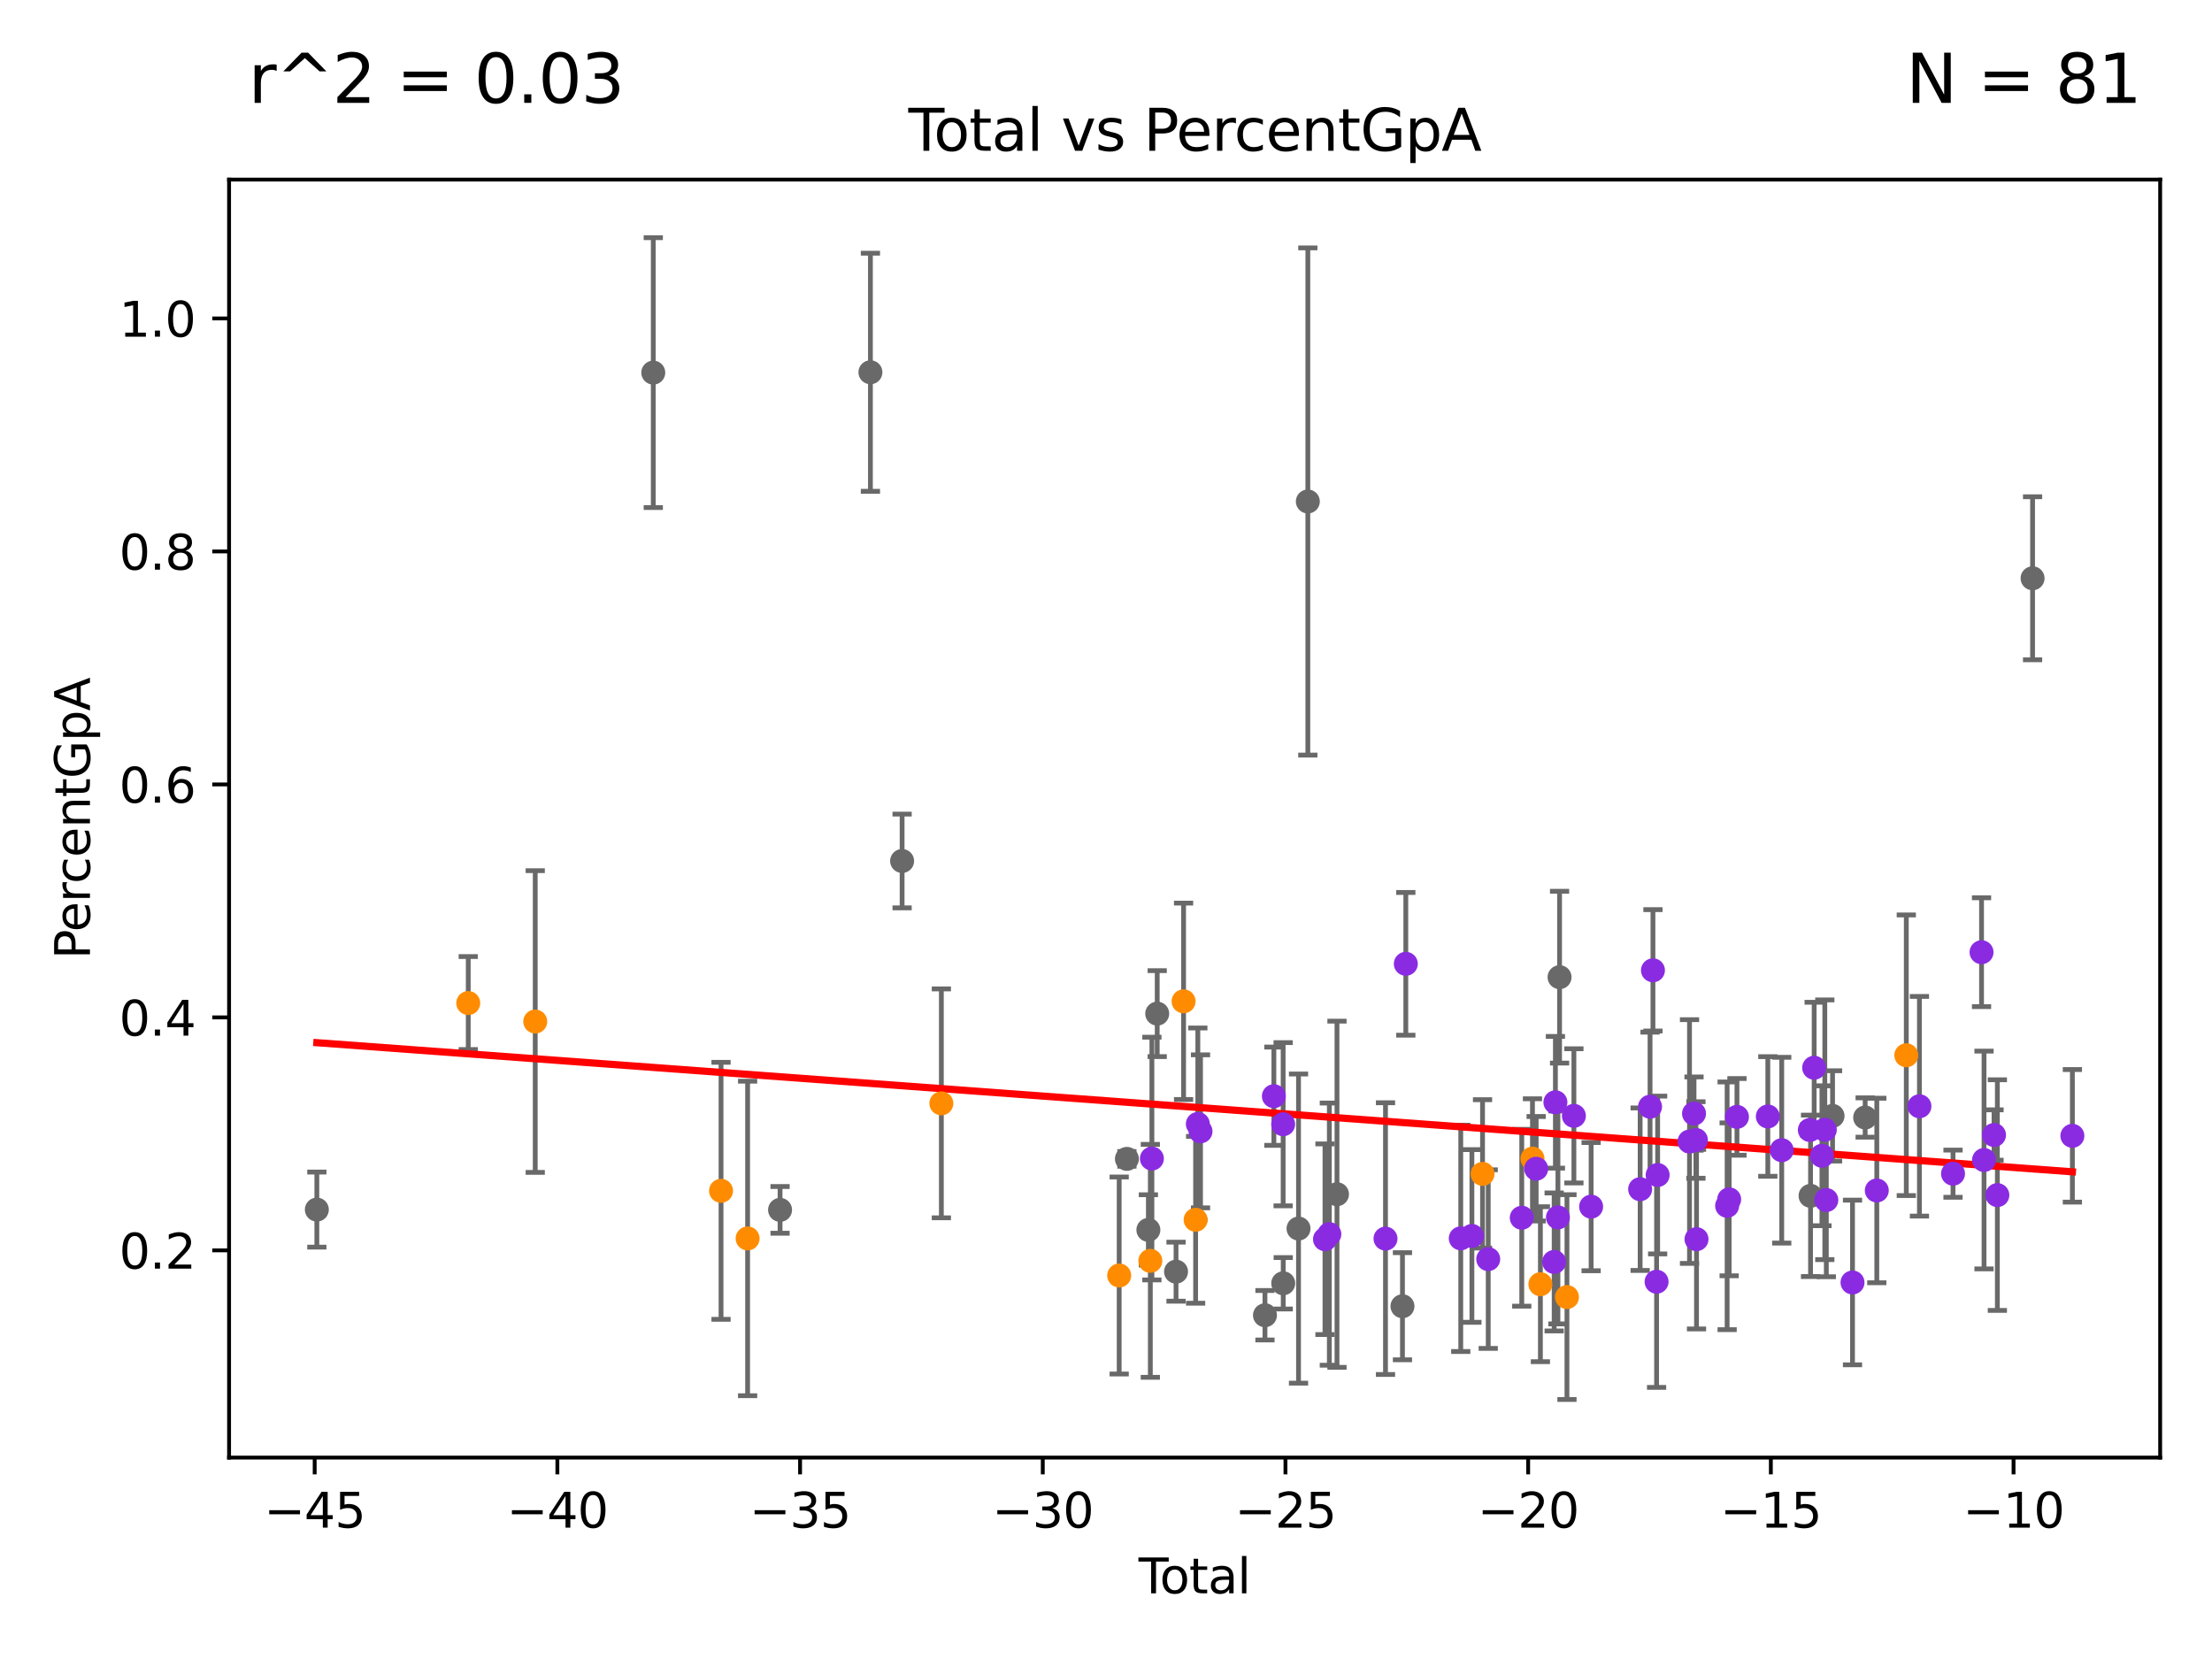 <?xml version="1.0" encoding="utf-8" standalone="no"?>
<!DOCTYPE svg PUBLIC "-//W3C//DTD SVG 1.1//EN"
  "http://www.w3.org/Graphics/SVG/1.1/DTD/svg11.dtd">
<svg xmlns:xlink="http://www.w3.org/1999/xlink" width="460.8pt" height="345.6pt" viewBox="0 0 460.8 345.6" xmlns="http://www.w3.org/2000/svg" version="1.1">
 <defs>
  <style type="text/css">*{stroke-linejoin: round; stroke-linecap: butt}</style>
 </defs>
 <g id="figure_1">
  <g id="patch_1">
   <path d="M 0 345.6 
L 460.8 345.6 
L 460.8 0 
L 0 0 
z
" style="fill: #ffffff"/>
  </g>
  <g id="axes_1">
   <g id="patch_2">
    <path d="M 47.72 303.64 
L 450 303.64 
L 450 37.411 
L 47.72 37.411 
z
" style="fill: #ffffff"/>
   </g>
   <g id="PathCollection_1">
    <defs>
     <path id="m0610e8693b" d="M 0 1.118 
C 0.297 1.118 0.581 1 0.791 0.791 
C 1 0.581 1.118 0.297 1.118 0 
C 1.118 -0.297 1 -0.581 0.791 -0.791 
C 0.581 -1 0.297 -1.118 0 -1.118 
C -0.297 -1.118 -0.581 -1 -0.791 -0.791 
C -1 -0.581 -1.118 -0.297 -1.118 0 
C -1.118 0.297 -1 0.581 -0.791 0.791 
C -0.581 1 -0.297 1.118 0 1.118 
z
" style="stroke: #696969"/>
    </defs>
    <g clip-path="url(#p7e681384cf)">
     <use xlink:href="#m0610e8693b" x="66.005" y="251.981" style="fill: #696969; stroke: #696969"/>
     <use xlink:href="#m0610e8693b" x="263.516" y="273.989" style="fill: #696969; stroke: #696969"/>
     <use xlink:href="#m0610e8693b" x="272.446" y="104.467" style="fill: #696969; stroke: #696969"/>
     <use xlink:href="#m0610e8693b" x="278.518" y="248.781" style="fill: #696969; stroke: #696969"/>
     <use xlink:href="#m0610e8693b" x="292.159" y="272.113" style="fill: #696969; stroke: #696969"/>
     <use xlink:href="#m0610e8693b" x="244.989" y="264.911" style="fill: #696969; stroke: #696969"/>
     <use xlink:href="#m0610e8693b" x="241.068" y="211.157" style="fill: #696969; stroke: #696969"/>
     <use xlink:href="#m0610e8693b" x="423.423" y="120.464" style="fill: #696969; stroke: #696969"/>
     <use xlink:href="#m0610e8693b" x="239.228" y="256.21" style="fill: #696969; stroke: #696969"/>
     <use xlink:href="#m0610e8693b" x="270.506" y="255.932" style="fill: #696969; stroke: #696969"/>
     <use xlink:href="#m0610e8693b" x="234.755" y="241.415" style="fill: #696969; stroke: #696969"/>
     <use xlink:href="#m0610e8693b" x="187.925" y="179.36" style="fill: #696969; stroke: #696969"/>
     <use xlink:href="#m0610e8693b" x="181.326" y="77.548" style="fill: #696969; stroke: #696969"/>
     <use xlink:href="#m0610e8693b" x="162.501" y="252.039" style="fill: #696969; stroke: #696969"/>
     <use xlink:href="#m0610e8693b" x="377.17" y="249.114" style="fill: #696969; stroke: #696969"/>
     <use xlink:href="#m0610e8693b" x="381.754" y="232.465" style="fill: #696969; stroke: #696969"/>
     <use xlink:href="#m0610e8693b" x="136.089" y="77.622" style="fill: #696969; stroke: #696969"/>
     <use xlink:href="#m0610e8693b" x="388.547" y="232.798" style="fill: #696969; stroke: #696969"/>
     <use xlink:href="#m0610e8693b" x="324.886" y="203.564" style="fill: #696969; stroke: #696969"/>
     <use xlink:href="#m0610e8693b" x="267.321" y="267.331" style="fill: #696969; stroke: #696969"/>
    </g>
   </g>
   <g id="PathCollection_2">
    <defs>
     <path id="mbc6a31b1e5" d="M 0 1.118 
C 0.297 1.118 0.581 1 0.791 0.791 
C 1 0.581 1.118 0.297 1.118 0 
C 1.118 -0.297 1 -0.581 0.791 -0.791 
C 0.581 -1 0.297 -1.118 0 -1.118 
C -0.297 -1.118 -0.581 -1 -0.791 -0.791 
C -1 -0.581 -1.118 -0.297 -1.118 0 
C -1.118 0.297 -1 0.581 -0.791 0.791 
C -0.581 1 -0.297 1.118 0 1.118 
z
" style="stroke: #ff8c00"/>
    </defs>
    <g clip-path="url(#p7e681384cf)">
     <use xlink:href="#mbc6a31b1e5" x="326.426" y="270.206" style="fill: #ff8c00; stroke: #ff8c00"/>
     <use xlink:href="#mbc6a31b1e5" x="319.243" y="241.355" style="fill: #ff8c00; stroke: #ff8c00"/>
     <use xlink:href="#mbc6a31b1e5" x="308.839" y="244.543" style="fill: #ff8c00; stroke: #ff8c00"/>
     <use xlink:href="#mbc6a31b1e5" x="397.116" y="219.83" style="fill: #ff8c00; stroke: #ff8c00"/>
     <use xlink:href="#mbc6a31b1e5" x="320.892" y="267.524" style="fill: #ff8c00; stroke: #ff8c00"/>
     <use xlink:href="#mbc6a31b1e5" x="97.544" y="208.954" style="fill: #ff8c00; stroke: #ff8c00"/>
     <use xlink:href="#mbc6a31b1e5" x="233.146" y="265.708" style="fill: #ff8c00; stroke: #ff8c00"/>
     <use xlink:href="#mbc6a31b1e5" x="150.205" y="248.07" style="fill: #ff8c00; stroke: #ff8c00"/>
     <use xlink:href="#mbc6a31b1e5" x="196.102" y="229.851" style="fill: #ff8c00; stroke: #ff8c00"/>
     <use xlink:href="#mbc6a31b1e5" x="111.499" y="212.803" style="fill: #ff8c00; stroke: #ff8c00"/>
     <use xlink:href="#mbc6a31b1e5" x="246.56" y="208.593" style="fill: #ff8c00; stroke: #ff8c00"/>
     <use xlink:href="#mbc6a31b1e5" x="249.07" y="254.107" style="fill: #ff8c00; stroke: #ff8c00"/>
     <use xlink:href="#mbc6a31b1e5" x="155.742" y="257.991" style="fill: #ff8c00; stroke: #ff8c00"/>
     <use xlink:href="#mbc6a31b1e5" x="239.635" y="262.658" style="fill: #ff8c00; stroke: #ff8c00"/>
    </g>
   </g>
   <g id="PathCollection_3">
    <defs>
     <path id="m754b250846" d="M 0 1.118 
C 0.297 1.118 0.581 1 0.791 0.791 
C 1 0.581 1.118 0.297 1.118 0 
C 1.118 -0.297 1 -0.581 0.791 -0.791 
C 0.581 -1 0.297 -1.118 0 -1.118 
C -0.297 -1.118 -0.581 -1 -0.791 -0.791 
C -1 -0.581 -1.118 -0.297 -1.118 0 
C -1.118 0.297 -1 0.581 -0.791 0.791 
C -0.581 1 -0.297 1.118 0 1.118 
z
" style="stroke: #8a2be2"/>
    </defs>
    <g clip-path="url(#p7e681384cf)">
     <use xlink:href="#m754b250846" x="265.371" y="228.359" style="fill: #8a2be2; stroke: #8a2be2"/>
     <use xlink:href="#m754b250846" x="371.168" y="239.607" style="fill: #8a2be2; stroke: #8a2be2"/>
     <use xlink:href="#m754b250846" x="368.269" y="232.581" style="fill: #8a2be2; stroke: #8a2be2"/>
     <use xlink:href="#m754b250846" x="361.839" y="232.668" style="fill: #8a2be2; stroke: #8a2be2"/>
     <use xlink:href="#m754b250846" x="360.217" y="249.848" style="fill: #8a2be2; stroke: #8a2be2"/>
     <use xlink:href="#m754b250846" x="359.792" y="251.194" style="fill: #8a2be2; stroke: #8a2be2"/>
     <use xlink:href="#m754b250846" x="377.02" y="235.394" style="fill: #8a2be2; stroke: #8a2be2"/>
     <use xlink:href="#m754b250846" x="377.923" y="222.428" style="fill: #8a2be2; stroke: #8a2be2"/>
     <use xlink:href="#m754b250846" x="380.457" y="249.989" style="fill: #8a2be2; stroke: #8a2be2"/>
     <use xlink:href="#m754b250846" x="380.142" y="235.349" style="fill: #8a2be2; stroke: #8a2be2"/>
     <use xlink:href="#m754b250846" x="353.414" y="258.142" style="fill: #8a2be2; stroke: #8a2be2"/>
     <use xlink:href="#m754b250846" x="385.911" y="267.162" style="fill: #8a2be2; stroke: #8a2be2"/>
     <use xlink:href="#m754b250846" x="390.971" y="247.998" style="fill: #8a2be2; stroke: #8a2be2"/>
     <use xlink:href="#m754b250846" x="399.853" y="230.454" style="fill: #8a2be2; stroke: #8a2be2"/>
     <use xlink:href="#m754b250846" x="406.85" y="244.501" style="fill: #8a2be2; stroke: #8a2be2"/>
     <use xlink:href="#m754b250846" x="412.791" y="198.364" style="fill: #8a2be2; stroke: #8a2be2"/>
     <use xlink:href="#m754b250846" x="413.307" y="241.649" style="fill: #8a2be2; stroke: #8a2be2"/>
     <use xlink:href="#m754b250846" x="415.393" y="236.443" style="fill: #8a2be2; stroke: #8a2be2"/>
     <use xlink:href="#m754b250846" x="416.087" y="248.963" style="fill: #8a2be2; stroke: #8a2be2"/>
     <use xlink:href="#m754b250846" x="379.544" y="240.77" style="fill: #8a2be2; stroke: #8a2be2"/>
     <use xlink:href="#m754b250846" x="353.289" y="237.478" style="fill: #8a2be2; stroke: #8a2be2"/>
     <use xlink:href="#m754b250846" x="345.318" y="244.78" style="fill: #8a2be2; stroke: #8a2be2"/>
     <use xlink:href="#m754b250846" x="351.956" y="237.804" style="fill: #8a2be2; stroke: #8a2be2"/>
     <use xlink:href="#m754b250846" x="250.09" y="235.678" style="fill: #8a2be2; stroke: #8a2be2"/>
     <use xlink:href="#m754b250846" x="276.017" y="258.151" style="fill: #8a2be2; stroke: #8a2be2"/>
     <use xlink:href="#m754b250846" x="276.927" y="257.095" style="fill: #8a2be2; stroke: #8a2be2"/>
     <use xlink:href="#m754b250846" x="249.53" y="234.138" style="fill: #8a2be2; stroke: #8a2be2"/>
     <use xlink:href="#m754b250846" x="288.625" y="258.029" style="fill: #8a2be2; stroke: #8a2be2"/>
     <use xlink:href="#m754b250846" x="292.857" y="200.781" style="fill: #8a2be2; stroke: #8a2be2"/>
     <use xlink:href="#m754b250846" x="304.303" y="257.971" style="fill: #8a2be2; stroke: #8a2be2"/>
     <use xlink:href="#m754b250846" x="306.626" y="257.473" style="fill: #8a2be2; stroke: #8a2be2"/>
     <use xlink:href="#m754b250846" x="310.024" y="262.295" style="fill: #8a2be2; stroke: #8a2be2"/>
     <use xlink:href="#m754b250846" x="317.011" y="253.68" style="fill: #8a2be2; stroke: #8a2be2"/>
     <use xlink:href="#m754b250846" x="352.895" y="231.978" style="fill: #8a2be2; stroke: #8a2be2"/>
     <use xlink:href="#m754b250846" x="239.961" y="241.348" style="fill: #8a2be2; stroke: #8a2be2"/>
     <use xlink:href="#m754b250846" x="323.759" y="262.885" style="fill: #8a2be2; stroke: #8a2be2"/>
     <use xlink:href="#m754b250846" x="324.021" y="229.625" style="fill: #8a2be2; stroke: #8a2be2"/>
     <use xlink:href="#m754b250846" x="324.546" y="253.611" style="fill: #8a2be2; stroke: #8a2be2"/>
     <use xlink:href="#m754b250846" x="327.872" y="232.449" style="fill: #8a2be2; stroke: #8a2be2"/>
     <use xlink:href="#m754b250846" x="331.46" y="251.366" style="fill: #8a2be2; stroke: #8a2be2"/>
     <use xlink:href="#m754b250846" x="341.673" y="247.731" style="fill: #8a2be2; stroke: #8a2be2"/>
     <use xlink:href="#m754b250846" x="343.736" y="230.552" style="fill: #8a2be2; stroke: #8a2be2"/>
     <use xlink:href="#m754b250846" x="344.34" y="202.132" style="fill: #8a2be2; stroke: #8a2be2"/>
     <use xlink:href="#m754b250846" x="345.098" y="267.008" style="fill: #8a2be2; stroke: #8a2be2"/>
     <use xlink:href="#m754b250846" x="267.302" y="234.197" style="fill: #8a2be2; stroke: #8a2be2"/>
     <use xlink:href="#m754b250846" x="320.012" y="243.471" style="fill: #8a2be2; stroke: #8a2be2"/>
     <use xlink:href="#m754b250846" x="431.715" y="236.616" style="fill: #8a2be2; stroke: #8a2be2"/>
    </g>
   </g>
   <g id="matplotlib.axis_1">
    <g id="xtick_1">
     <g id="line2d_1">
      <defs>
       <path id="m6007828729" d="M 0 0 
L 0 3.5 
" style="stroke: #000000; stroke-width: 0.8"/>
      </defs>
      <g>
       <use xlink:href="#m6007828729" x="65.553" y="303.64" style="stroke: #000000; stroke-width: 0.8"/>
      </g>
     </g>
     <g id="text_1">
      <!-- −45 -->
      <g transform="translate(55.001 318.238)scale(0.1 -0.1)">
       <defs>
        <path id="DejaVuSans-2212" d="M 678 2272 
L 4684 2272 
L 4684 1741 
L 678 1741 
L 678 2272 
z
" transform="scale(0.016)"/>
        <path id="DejaVuSans-34" d="M 2419 4116 
L 825 1625 
L 2419 1625 
L 2419 4116 
z
M 2253 4666 
L 3047 4666 
L 3047 1625 
L 3713 1625 
L 3713 1100 
L 3047 1100 
L 3047 0 
L 2419 0 
L 2419 1100 
L 313 1100 
L 313 1709 
L 2253 4666 
z
" transform="scale(0.016)"/>
        <path id="DejaVuSans-35" d="M 691 4666 
L 3169 4666 
L 3169 4134 
L 1269 4134 
L 1269 2991 
Q 1406 3038 1543 3061 
Q 1681 3084 1819 3084 
Q 2600 3084 3056 2656 
Q 3513 2228 3513 1497 
Q 3513 744 3044 326 
Q 2575 -91 1722 -91 
Q 1428 -91 1123 -41 
Q 819 9 494 109 
L 494 744 
Q 775 591 1075 516 
Q 1375 441 1709 441 
Q 2250 441 2565 725 
Q 2881 1009 2881 1497 
Q 2881 1984 2565 2268 
Q 2250 2553 1709 2553 
Q 1456 2553 1204 2497 
Q 953 2441 691 2322 
L 691 4666 
z
" transform="scale(0.016)"/>
       </defs>
       <use xlink:href="#DejaVuSans-2212"/>
       <use xlink:href="#DejaVuSans-34" x="83.789"/>
       <use xlink:href="#DejaVuSans-35" x="147.412"/>
      </g>
     </g>
    </g>
    <g id="xtick_2">
     <g id="line2d_2">
      <g>
       <use xlink:href="#m6007828729" x="116.111" y="303.64" style="stroke: #000000; stroke-width: 0.8"/>
      </g>
     </g>
     <g id="text_2">
      <!-- −40 -->
      <g transform="translate(105.559 318.238)scale(0.1 -0.1)">
       <defs>
        <path id="DejaVuSans-30" d="M 2034 4250 
Q 1547 4250 1301 3770 
Q 1056 3291 1056 2328 
Q 1056 1369 1301 889 
Q 1547 409 2034 409 
Q 2525 409 2770 889 
Q 3016 1369 3016 2328 
Q 3016 3291 2770 3770 
Q 2525 4250 2034 4250 
z
M 2034 4750 
Q 2819 4750 3233 4129 
Q 3647 3509 3647 2328 
Q 3647 1150 3233 529 
Q 2819 -91 2034 -91 
Q 1250 -91 836 529 
Q 422 1150 422 2328 
Q 422 3509 836 4129 
Q 1250 4750 2034 4750 
z
" transform="scale(0.016)"/>
       </defs>
       <use xlink:href="#DejaVuSans-2212"/>
       <use xlink:href="#DejaVuSans-34" x="83.789"/>
       <use xlink:href="#DejaVuSans-30" x="147.412"/>
      </g>
     </g>
    </g>
    <g id="xtick_3">
     <g id="line2d_3">
      <g>
       <use xlink:href="#m6007828729" x="166.669" y="303.64" style="stroke: #000000; stroke-width: 0.8"/>
      </g>
     </g>
     <g id="text_3">
      <!-- −35 -->
      <g transform="translate(156.117 318.238)scale(0.1 -0.1)">
       <defs>
        <path id="DejaVuSans-33" d="M 2597 2516 
Q 3050 2419 3304 2112 
Q 3559 1806 3559 1356 
Q 3559 666 3084 287 
Q 2609 -91 1734 -91 
Q 1441 -91 1130 -33 
Q 819 25 488 141 
L 488 750 
Q 750 597 1062 519 
Q 1375 441 1716 441 
Q 2309 441 2620 675 
Q 2931 909 2931 1356 
Q 2931 1769 2642 2001 
Q 2353 2234 1838 2234 
L 1294 2234 
L 1294 2753 
L 1863 2753 
Q 2328 2753 2575 2939 
Q 2822 3125 2822 3475 
Q 2822 3834 2567 4026 
Q 2313 4219 1838 4219 
Q 1578 4219 1281 4162 
Q 984 4106 628 3988 
L 628 4550 
Q 988 4650 1302 4700 
Q 1616 4750 1894 4750 
Q 2613 4750 3031 4423 
Q 3450 4097 3450 3541 
Q 3450 3153 3228 2886 
Q 3006 2619 2597 2516 
z
" transform="scale(0.016)"/>
       </defs>
       <use xlink:href="#DejaVuSans-2212"/>
       <use xlink:href="#DejaVuSans-33" x="83.789"/>
       <use xlink:href="#DejaVuSans-35" x="147.412"/>
      </g>
     </g>
    </g>
    <g id="xtick_4">
     <g id="line2d_4">
      <g>
       <use xlink:href="#m6007828729" x="217.227" y="303.64" style="stroke: #000000; stroke-width: 0.8"/>
      </g>
     </g>
     <g id="text_4">
      <!-- −30 -->
      <g transform="translate(206.675 318.238)scale(0.1 -0.1)">
       <use xlink:href="#DejaVuSans-2212"/>
       <use xlink:href="#DejaVuSans-33" x="83.789"/>
       <use xlink:href="#DejaVuSans-30" x="147.412"/>
      </g>
     </g>
    </g>
    <g id="xtick_5">
     <g id="line2d_5">
      <g>
       <use xlink:href="#m6007828729" x="267.785" y="303.64" style="stroke: #000000; stroke-width: 0.8"/>
      </g>
     </g>
     <g id="text_5">
      <!-- −25 -->
      <g transform="translate(257.233 318.238)scale(0.1 -0.1)">
       <defs>
        <path id="DejaVuSans-32" d="M 1228 531 
L 3431 531 
L 3431 0 
L 469 0 
L 469 531 
Q 828 903 1448 1529 
Q 2069 2156 2228 2338 
Q 2531 2678 2651 2914 
Q 2772 3150 2772 3378 
Q 2772 3750 2511 3984 
Q 2250 4219 1831 4219 
Q 1534 4219 1204 4116 
Q 875 4013 500 3803 
L 500 4441 
Q 881 4594 1212 4672 
Q 1544 4750 1819 4750 
Q 2544 4750 2975 4387 
Q 3406 4025 3406 3419 
Q 3406 3131 3298 2873 
Q 3191 2616 2906 2266 
Q 2828 2175 2409 1742 
Q 1991 1309 1228 531 
z
" transform="scale(0.016)"/>
       </defs>
       <use xlink:href="#DejaVuSans-2212"/>
       <use xlink:href="#DejaVuSans-32" x="83.789"/>
       <use xlink:href="#DejaVuSans-35" x="147.412"/>
      </g>
     </g>
    </g>
    <g id="xtick_6">
     <g id="line2d_6">
      <g>
       <use xlink:href="#m6007828729" x="318.343" y="303.64" style="stroke: #000000; stroke-width: 0.8"/>
      </g>
     </g>
     <g id="text_6">
      <!-- −20 -->
      <g transform="translate(307.791 318.238)scale(0.1 -0.1)">
       <use xlink:href="#DejaVuSans-2212"/>
       <use xlink:href="#DejaVuSans-32" x="83.789"/>
       <use xlink:href="#DejaVuSans-30" x="147.412"/>
      </g>
     </g>
    </g>
    <g id="xtick_7">
     <g id="line2d_7">
      <g>
       <use xlink:href="#m6007828729" x="368.901" y="303.64" style="stroke: #000000; stroke-width: 0.8"/>
      </g>
     </g>
     <g id="text_7">
      <!-- −15 -->
      <g transform="translate(358.349 318.238)scale(0.1 -0.1)">
       <defs>
        <path id="DejaVuSans-31" d="M 794 531 
L 1825 531 
L 1825 4091 
L 703 3866 
L 703 4441 
L 1819 4666 
L 2450 4666 
L 2450 531 
L 3481 531 
L 3481 0 
L 794 0 
L 794 531 
z
" transform="scale(0.016)"/>
       </defs>
       <use xlink:href="#DejaVuSans-2212"/>
       <use xlink:href="#DejaVuSans-31" x="83.789"/>
       <use xlink:href="#DejaVuSans-35" x="147.412"/>
      </g>
     </g>
    </g>
    <g id="xtick_8">
     <g id="line2d_8">
      <g>
       <use xlink:href="#m6007828729" x="419.459" y="303.64" style="stroke: #000000; stroke-width: 0.8"/>
      </g>
     </g>
     <g id="text_8">
      <!-- −10 -->
      <g transform="translate(408.907 318.238)scale(0.1 -0.1)">
       <use xlink:href="#DejaVuSans-2212"/>
       <use xlink:href="#DejaVuSans-31" x="83.789"/>
       <use xlink:href="#DejaVuSans-30" x="147.412"/>
      </g>
     </g>
    </g>
    <g id="text_9">
     <!-- Total -->
     <g transform="translate(237.183 331.917)scale(0.1 -0.1)">
      <defs>
       <path id="DejaVuSans-54" d="M -19 4666 
L 3928 4666 
L 3928 4134 
L 2272 4134 
L 2272 0 
L 1638 0 
L 1638 4134 
L -19 4134 
L -19 4666 
z
" transform="scale(0.016)"/>
       <path id="DejaVuSans-6f" d="M 1959 3097 
Q 1497 3097 1228 2736 
Q 959 2375 959 1747 
Q 959 1119 1226 758 
Q 1494 397 1959 397 
Q 2419 397 2687 759 
Q 2956 1122 2956 1747 
Q 2956 2369 2687 2733 
Q 2419 3097 1959 3097 
z
M 1959 3584 
Q 2709 3584 3137 3096 
Q 3566 2609 3566 1747 
Q 3566 888 3137 398 
Q 2709 -91 1959 -91 
Q 1206 -91 779 398 
Q 353 888 353 1747 
Q 353 2609 779 3096 
Q 1206 3584 1959 3584 
z
" transform="scale(0.016)"/>
       <path id="DejaVuSans-74" d="M 1172 4494 
L 1172 3500 
L 2356 3500 
L 2356 3053 
L 1172 3053 
L 1172 1153 
Q 1172 725 1289 603 
Q 1406 481 1766 481 
L 2356 481 
L 2356 0 
L 1766 0 
Q 1100 0 847 248 
Q 594 497 594 1153 
L 594 3053 
L 172 3053 
L 172 3500 
L 594 3500 
L 594 4494 
L 1172 4494 
z
" transform="scale(0.016)"/>
       <path id="DejaVuSans-61" d="M 2194 1759 
Q 1497 1759 1228 1600 
Q 959 1441 959 1056 
Q 959 750 1161 570 
Q 1363 391 1709 391 
Q 2188 391 2477 730 
Q 2766 1069 2766 1631 
L 2766 1759 
L 2194 1759 
z
M 3341 1997 
L 3341 0 
L 2766 0 
L 2766 531 
Q 2569 213 2275 61 
Q 1981 -91 1556 -91 
Q 1019 -91 701 211 
Q 384 513 384 1019 
Q 384 1609 779 1909 
Q 1175 2209 1959 2209 
L 2766 2209 
L 2766 2266 
Q 2766 2663 2505 2880 
Q 2244 3097 1772 3097 
Q 1472 3097 1187 3025 
Q 903 2953 641 2809 
L 641 3341 
Q 956 3463 1253 3523 
Q 1550 3584 1831 3584 
Q 2591 3584 2966 3190 
Q 3341 2797 3341 1997 
z
" transform="scale(0.016)"/>
       <path id="DejaVuSans-6c" d="M 603 4863 
L 1178 4863 
L 1178 0 
L 603 0 
L 603 4863 
z
" transform="scale(0.016)"/>
      </defs>
      <use xlink:href="#DejaVuSans-54"/>
      <use xlink:href="#DejaVuSans-6f" x="44.084"/>
      <use xlink:href="#DejaVuSans-74" x="105.266"/>
      <use xlink:href="#DejaVuSans-61" x="144.475"/>
      <use xlink:href="#DejaVuSans-6c" x="205.754"/>
     </g>
    </g>
   </g>
   <g id="matplotlib.axis_2">
    <g id="ytick_1">
     <g id="line2d_9">
      <defs>
       <path id="m3d5a0fa656" d="M 0 0 
L -3.5 0 
" style="stroke: #000000; stroke-width: 0.8"/>
      </defs>
      <g>
       <use xlink:href="#m3d5a0fa656" x="47.72" y="260.478" style="stroke: #000000; stroke-width: 0.8"/>
      </g>
     </g>
     <g id="text_10">
      <!-- 0.2 -->
      <g transform="translate(24.817 264.278)scale(0.1 -0.1)">
       <defs>
        <path id="DejaVuSans-2e" d="M 684 794 
L 1344 794 
L 1344 0 
L 684 0 
L 684 794 
z
" transform="scale(0.016)"/>
       </defs>
       <use xlink:href="#DejaVuSans-30"/>
       <use xlink:href="#DejaVuSans-2e" x="63.623"/>
       <use xlink:href="#DejaVuSans-32" x="95.41"/>
      </g>
     </g>
    </g>
    <g id="ytick_2">
     <g id="line2d_10">
      <g>
       <use xlink:href="#m3d5a0fa656" x="47.72" y="211.943" style="stroke: #000000; stroke-width: 0.8"/>
      </g>
     </g>
     <g id="text_11">
      <!-- 0.4 -->
      <g transform="translate(24.817 215.743)scale(0.1 -0.1)">
       <use xlink:href="#DejaVuSans-30"/>
       <use xlink:href="#DejaVuSans-2e" x="63.623"/>
       <use xlink:href="#DejaVuSans-34" x="95.41"/>
      </g>
     </g>
    </g>
    <g id="ytick_3">
     <g id="line2d_11">
      <g>
       <use xlink:href="#m3d5a0fa656" x="47.72" y="163.408" style="stroke: #000000; stroke-width: 0.8"/>
      </g>
     </g>
     <g id="text_12">
      <!-- 0.6 -->
      <g transform="translate(24.817 167.208)scale(0.1 -0.1)">
       <defs>
        <path id="DejaVuSans-36" d="M 2113 2584 
Q 1688 2584 1439 2293 
Q 1191 2003 1191 1497 
Q 1191 994 1439 701 
Q 1688 409 2113 409 
Q 2538 409 2786 701 
Q 3034 994 3034 1497 
Q 3034 2003 2786 2293 
Q 2538 2584 2113 2584 
z
M 3366 4563 
L 3366 3988 
Q 3128 4100 2886 4159 
Q 2644 4219 2406 4219 
Q 1781 4219 1451 3797 
Q 1122 3375 1075 2522 
Q 1259 2794 1537 2939 
Q 1816 3084 2150 3084 
Q 2853 3084 3261 2657 
Q 3669 2231 3669 1497 
Q 3669 778 3244 343 
Q 2819 -91 2113 -91 
Q 1303 -91 875 529 
Q 447 1150 447 2328 
Q 447 3434 972 4092 
Q 1497 4750 2381 4750 
Q 2619 4750 2861 4703 
Q 3103 4656 3366 4563 
z
" transform="scale(0.016)"/>
       </defs>
       <use xlink:href="#DejaVuSans-30"/>
       <use xlink:href="#DejaVuSans-2e" x="63.623"/>
       <use xlink:href="#DejaVuSans-36" x="95.41"/>
      </g>
     </g>
    </g>
    <g id="ytick_4">
     <g id="line2d_12">
      <g>
       <use xlink:href="#m3d5a0fa656" x="47.72" y="114.873" style="stroke: #000000; stroke-width: 0.8"/>
      </g>
     </g>
     <g id="text_13">
      <!-- 0.8 -->
      <g transform="translate(24.817 118.672)scale(0.1 -0.1)">
       <defs>
        <path id="DejaVuSans-38" d="M 2034 2216 
Q 1584 2216 1326 1975 
Q 1069 1734 1069 1313 
Q 1069 891 1326 650 
Q 1584 409 2034 409 
Q 2484 409 2743 651 
Q 3003 894 3003 1313 
Q 3003 1734 2745 1975 
Q 2488 2216 2034 2216 
z
M 1403 2484 
Q 997 2584 770 2862 
Q 544 3141 544 3541 
Q 544 4100 942 4425 
Q 1341 4750 2034 4750 
Q 2731 4750 3128 4425 
Q 3525 4100 3525 3541 
Q 3525 3141 3298 2862 
Q 3072 2584 2669 2484 
Q 3125 2378 3379 2068 
Q 3634 1759 3634 1313 
Q 3634 634 3220 271 
Q 2806 -91 2034 -91 
Q 1263 -91 848 271 
Q 434 634 434 1313 
Q 434 1759 690 2068 
Q 947 2378 1403 2484 
z
M 1172 3481 
Q 1172 3119 1398 2916 
Q 1625 2713 2034 2713 
Q 2441 2713 2670 2916 
Q 2900 3119 2900 3481 
Q 2900 3844 2670 4047 
Q 2441 4250 2034 4250 
Q 1625 4250 1398 4047 
Q 1172 3844 1172 3481 
z
" transform="scale(0.016)"/>
       </defs>
       <use xlink:href="#DejaVuSans-30"/>
       <use xlink:href="#DejaVuSans-2e" x="63.623"/>
       <use xlink:href="#DejaVuSans-38" x="95.41"/>
      </g>
     </g>
    </g>
    <g id="ytick_5">
     <g id="line2d_13">
      <g>
       <use xlink:href="#m3d5a0fa656" x="47.72" y="66.338" style="stroke: #000000; stroke-width: 0.8"/>
      </g>
     </g>
     <g id="text_14">
      <!-- 1.0 -->
      <g transform="translate(24.817 70.137)scale(0.1 -0.1)">
       <use xlink:href="#DejaVuSans-31"/>
       <use xlink:href="#DejaVuSans-2e" x="63.623"/>
       <use xlink:href="#DejaVuSans-30" x="95.41"/>
      </g>
     </g>
    </g>
    <g id="text_15">
     <!-- PercentGpA -->
     <g transform="translate(18.737 199.802)rotate(-90)scale(0.1 -0.1)">
      <defs>
       <path id="DejaVuSans-50" d="M 1259 4147 
L 1259 2394 
L 2053 2394 
Q 2494 2394 2734 2622 
Q 2975 2850 2975 3272 
Q 2975 3691 2734 3919 
Q 2494 4147 2053 4147 
L 1259 4147 
z
M 628 4666 
L 2053 4666 
Q 2838 4666 3239 4311 
Q 3641 3956 3641 3272 
Q 3641 2581 3239 2228 
Q 2838 1875 2053 1875 
L 1259 1875 
L 1259 0 
L 628 0 
L 628 4666 
z
" transform="scale(0.016)"/>
       <path id="DejaVuSans-65" d="M 3597 1894 
L 3597 1613 
L 953 1613 
Q 991 1019 1311 708 
Q 1631 397 2203 397 
Q 2534 397 2845 478 
Q 3156 559 3463 722 
L 3463 178 
Q 3153 47 2828 -22 
Q 2503 -91 2169 -91 
Q 1331 -91 842 396 
Q 353 884 353 1716 
Q 353 2575 817 3079 
Q 1281 3584 2069 3584 
Q 2775 3584 3186 3129 
Q 3597 2675 3597 1894 
z
M 3022 2063 
Q 3016 2534 2758 2815 
Q 2500 3097 2075 3097 
Q 1594 3097 1305 2825 
Q 1016 2553 972 2059 
L 3022 2063 
z
" transform="scale(0.016)"/>
       <path id="DejaVuSans-72" d="M 2631 2963 
Q 2534 3019 2420 3045 
Q 2306 3072 2169 3072 
Q 1681 3072 1420 2755 
Q 1159 2438 1159 1844 
L 1159 0 
L 581 0 
L 581 3500 
L 1159 3500 
L 1159 2956 
Q 1341 3275 1631 3429 
Q 1922 3584 2338 3584 
Q 2397 3584 2469 3576 
Q 2541 3569 2628 3553 
L 2631 2963 
z
" transform="scale(0.016)"/>
       <path id="DejaVuSans-63" d="M 3122 3366 
L 3122 2828 
Q 2878 2963 2633 3030 
Q 2388 3097 2138 3097 
Q 1578 3097 1268 2742 
Q 959 2388 959 1747 
Q 959 1106 1268 751 
Q 1578 397 2138 397 
Q 2388 397 2633 464 
Q 2878 531 3122 666 
L 3122 134 
Q 2881 22 2623 -34 
Q 2366 -91 2075 -91 
Q 1284 -91 818 406 
Q 353 903 353 1747 
Q 353 2603 823 3093 
Q 1294 3584 2113 3584 
Q 2378 3584 2631 3529 
Q 2884 3475 3122 3366 
z
" transform="scale(0.016)"/>
       <path id="DejaVuSans-6e" d="M 3513 2113 
L 3513 0 
L 2938 0 
L 2938 2094 
Q 2938 2591 2744 2837 
Q 2550 3084 2163 3084 
Q 1697 3084 1428 2787 
Q 1159 2491 1159 1978 
L 1159 0 
L 581 0 
L 581 3500 
L 1159 3500 
L 1159 2956 
Q 1366 3272 1645 3428 
Q 1925 3584 2291 3584 
Q 2894 3584 3203 3211 
Q 3513 2838 3513 2113 
z
" transform="scale(0.016)"/>
       <path id="DejaVuSans-47" d="M 3809 666 
L 3809 1919 
L 2778 1919 
L 2778 2438 
L 4434 2438 
L 4434 434 
Q 4069 175 3628 42 
Q 3188 -91 2688 -91 
Q 1594 -91 976 548 
Q 359 1188 359 2328 
Q 359 3472 976 4111 
Q 1594 4750 2688 4750 
Q 3144 4750 3555 4637 
Q 3966 4525 4313 4306 
L 4313 3634 
Q 3963 3931 3569 4081 
Q 3175 4231 2741 4231 
Q 1884 4231 1454 3753 
Q 1025 3275 1025 2328 
Q 1025 1384 1454 906 
Q 1884 428 2741 428 
Q 3075 428 3337 486 
Q 3600 544 3809 666 
z
" transform="scale(0.016)"/>
       <path id="DejaVuSans-70" d="M 1159 525 
L 1159 -1331 
L 581 -1331 
L 581 3500 
L 1159 3500 
L 1159 2969 
Q 1341 3281 1617 3432 
Q 1894 3584 2278 3584 
Q 2916 3584 3314 3078 
Q 3713 2572 3713 1747 
Q 3713 922 3314 415 
Q 2916 -91 2278 -91 
Q 1894 -91 1617 61 
Q 1341 213 1159 525 
z
M 3116 1747 
Q 3116 2381 2855 2742 
Q 2594 3103 2138 3103 
Q 1681 3103 1420 2742 
Q 1159 2381 1159 1747 
Q 1159 1113 1420 752 
Q 1681 391 2138 391 
Q 2594 391 2855 752 
Q 3116 1113 3116 1747 
z
" transform="scale(0.016)"/>
       <path id="DejaVuSans-41" d="M 2188 4044 
L 1331 1722 
L 3047 1722 
L 2188 4044 
z
M 1831 4666 
L 2547 4666 
L 4325 0 
L 3669 0 
L 3244 1197 
L 1141 1197 
L 716 0 
L 50 0 
L 1831 4666 
z
" transform="scale(0.016)"/>
      </defs>
      <use xlink:href="#DejaVuSans-50"/>
      <use xlink:href="#DejaVuSans-65" x="56.678"/>
      <use xlink:href="#DejaVuSans-72" x="118.201"/>
      <use xlink:href="#DejaVuSans-63" x="157.064"/>
      <use xlink:href="#DejaVuSans-65" x="212.045"/>
      <use xlink:href="#DejaVuSans-6e" x="273.568"/>
      <use xlink:href="#DejaVuSans-74" x="336.947"/>
      <use xlink:href="#DejaVuSans-47" x="376.156"/>
      <use xlink:href="#DejaVuSans-70" x="453.646"/>
      <use xlink:href="#DejaVuSans-41" x="517.123"/>
     </g>
    </g>
   </g>
   <g id="LineCollection_1">
    <path d="M 66.005 259.802 
L 66.005 244.161 
" clip-path="url(#p7e681384cf)" style="fill: none; stroke: #696969"/>
    <path d="M 263.516 279.141 
L 263.516 268.837 
" clip-path="url(#p7e681384cf)" style="fill: none; stroke: #696969"/>
    <path d="M 272.446 157.297 
L 272.446 51.636 
" clip-path="url(#p7e681384cf)" style="fill: none; stroke: #696969"/>
    <path d="M 278.518 284.842 
L 278.518 212.72 
" clip-path="url(#p7e681384cf)" style="fill: none; stroke: #696969"/>
    <path d="M 292.159 283.27 
L 292.159 260.956 
" clip-path="url(#p7e681384cf)" style="fill: none; stroke: #696969"/>
    <path d="M 244.989 271.06 
L 244.989 258.763 
" clip-path="url(#p7e681384cf)" style="fill: none; stroke: #696969"/>
    <path d="M 241.068 220.105 
L 241.068 202.209 
" clip-path="url(#p7e681384cf)" style="fill: none; stroke: #696969"/>
    <path d="M 423.423 137.448 
L 423.423 103.48 
" clip-path="url(#p7e681384cf)" style="fill: none; stroke: #696969"/>
    <path d="M 239.228 263.533 
L 239.228 248.888 
" clip-path="url(#p7e681384cf)" style="fill: none; stroke: #696969"/>
    <path d="M 270.506 288.134 
L 270.506 223.73 
" clip-path="url(#p7e681384cf)" style="fill: none; stroke: #696969"/>
    <path d="M 234.755 242.954 
L 234.755 239.877 
" clip-path="url(#p7e681384cf)" style="fill: none; stroke: #696969"/>
    <path d="M 187.925 189.124 
L 187.925 169.595 
" clip-path="url(#p7e681384cf)" style="fill: none; stroke: #696969"/>
    <path d="M 181.326 102.348 
L 181.326 52.748 
" clip-path="url(#p7e681384cf)" style="fill: none; stroke: #696969"/>
    <path d="M 162.501 256.905 
L 162.501 247.173 
" clip-path="url(#p7e681384cf)" style="fill: none; stroke: #696969"/>
    <path d="M 377.17 265.926 
L 377.17 232.301 
" clip-path="url(#p7e681384cf)" style="fill: none; stroke: #696969"/>
    <path d="M 381.754 241.872 
L 381.754 223.058 
" clip-path="url(#p7e681384cf)" style="fill: none; stroke: #696969"/>
    <path d="M 136.089 105.731 
L 136.089 49.513 
" clip-path="url(#p7e681384cf)" style="fill: none; stroke: #696969"/>
    <path d="M 388.547 236.894 
L 388.547 228.703 
" clip-path="url(#p7e681384cf)" style="fill: none; stroke: #696969"/>
    <path d="M 324.886 221.464 
L 324.886 185.665 
" clip-path="url(#p7e681384cf)" style="fill: none; stroke: #696969"/>
    <path d="M 267.321 272.687 
L 267.321 261.976 
" clip-path="url(#p7e681384cf)" style="fill: none; stroke: #696969"/>
   </g>
   <g id="line2d_14">
    <defs>
     <path id="m343f2c51ca" d="M 2 0 
L -2 -0 
" style="stroke: #696969"/>
    </defs>
    <g clip-path="url(#p7e681384cf)">
     <use xlink:href="#m343f2c51ca" x="66.005" y="259.802" style="fill: #696969; stroke: #696969"/>
     <use xlink:href="#m343f2c51ca" x="263.516" y="279.141" style="fill: #696969; stroke: #696969"/>
     <use xlink:href="#m343f2c51ca" x="272.446" y="157.297" style="fill: #696969; stroke: #696969"/>
     <use xlink:href="#m343f2c51ca" x="278.518" y="284.842" style="fill: #696969; stroke: #696969"/>
     <use xlink:href="#m343f2c51ca" x="292.159" y="283.27" style="fill: #696969; stroke: #696969"/>
     <use xlink:href="#m343f2c51ca" x="244.989" y="271.06" style="fill: #696969; stroke: #696969"/>
     <use xlink:href="#m343f2c51ca" x="241.068" y="220.105" style="fill: #696969; stroke: #696969"/>
     <use xlink:href="#m343f2c51ca" x="423.423" y="137.448" style="fill: #696969; stroke: #696969"/>
     <use xlink:href="#m343f2c51ca" x="239.228" y="263.533" style="fill: #696969; stroke: #696969"/>
     <use xlink:href="#m343f2c51ca" x="270.506" y="288.134" style="fill: #696969; stroke: #696969"/>
     <use xlink:href="#m343f2c51ca" x="234.755" y="242.954" style="fill: #696969; stroke: #696969"/>
     <use xlink:href="#m343f2c51ca" x="187.925" y="189.124" style="fill: #696969; stroke: #696969"/>
     <use xlink:href="#m343f2c51ca" x="181.326" y="102.348" style="fill: #696969; stroke: #696969"/>
     <use xlink:href="#m343f2c51ca" x="162.501" y="256.905" style="fill: #696969; stroke: #696969"/>
     <use xlink:href="#m343f2c51ca" x="377.17" y="265.926" style="fill: #696969; stroke: #696969"/>
     <use xlink:href="#m343f2c51ca" x="381.754" y="241.872" style="fill: #696969; stroke: #696969"/>
     <use xlink:href="#m343f2c51ca" x="136.089" y="105.731" style="fill: #696969; stroke: #696969"/>
     <use xlink:href="#m343f2c51ca" x="388.547" y="236.894" style="fill: #696969; stroke: #696969"/>
     <use xlink:href="#m343f2c51ca" x="324.886" y="221.464" style="fill: #696969; stroke: #696969"/>
     <use xlink:href="#m343f2c51ca" x="267.321" y="272.687" style="fill: #696969; stroke: #696969"/>
    </g>
   </g>
   <g id="line2d_15">
    <g clip-path="url(#p7e681384cf)">
     <use xlink:href="#m343f2c51ca" x="66.005" y="244.161" style="fill: #696969; stroke: #696969"/>
     <use xlink:href="#m343f2c51ca" x="263.516" y="268.837" style="fill: #696969; stroke: #696969"/>
     <use xlink:href="#m343f2c51ca" x="272.446" y="51.636" style="fill: #696969; stroke: #696969"/>
     <use xlink:href="#m343f2c51ca" x="278.518" y="212.72" style="fill: #696969; stroke: #696969"/>
     <use xlink:href="#m343f2c51ca" x="292.159" y="260.956" style="fill: #696969; stroke: #696969"/>
     <use xlink:href="#m343f2c51ca" x="244.989" y="258.763" style="fill: #696969; stroke: #696969"/>
     <use xlink:href="#m343f2c51ca" x="241.068" y="202.209" style="fill: #696969; stroke: #696969"/>
     <use xlink:href="#m343f2c51ca" x="423.423" y="103.48" style="fill: #696969; stroke: #696969"/>
     <use xlink:href="#m343f2c51ca" x="239.228" y="248.888" style="fill: #696969; stroke: #696969"/>
     <use xlink:href="#m343f2c51ca" x="270.506" y="223.73" style="fill: #696969; stroke: #696969"/>
     <use xlink:href="#m343f2c51ca" x="234.755" y="239.877" style="fill: #696969; stroke: #696969"/>
     <use xlink:href="#m343f2c51ca" x="187.925" y="169.595" style="fill: #696969; stroke: #696969"/>
     <use xlink:href="#m343f2c51ca" x="181.326" y="52.748" style="fill: #696969; stroke: #696969"/>
     <use xlink:href="#m343f2c51ca" x="162.501" y="247.173" style="fill: #696969; stroke: #696969"/>
     <use xlink:href="#m343f2c51ca" x="377.17" y="232.301" style="fill: #696969; stroke: #696969"/>
     <use xlink:href="#m343f2c51ca" x="381.754" y="223.058" style="fill: #696969; stroke: #696969"/>
     <use xlink:href="#m343f2c51ca" x="136.089" y="49.513" style="fill: #696969; stroke: #696969"/>
     <use xlink:href="#m343f2c51ca" x="388.547" y="228.703" style="fill: #696969; stroke: #696969"/>
     <use xlink:href="#m343f2c51ca" x="324.886" y="185.665" style="fill: #696969; stroke: #696969"/>
     <use xlink:href="#m343f2c51ca" x="267.321" y="261.976" style="fill: #696969; stroke: #696969"/>
    </g>
   </g>
   <g id="LineCollection_2">
    <path d="M 326.426 291.539 
L 326.426 248.873 
" clip-path="url(#p7e681384cf)" style="fill: none; stroke: #696969"/>
    <path d="M 319.243 253.812 
L 319.243 228.898 
" clip-path="url(#p7e681384cf)" style="fill: none; stroke: #696969"/>
    <path d="M 308.839 259.999 
L 308.839 229.087 
" clip-path="url(#p7e681384cf)" style="fill: none; stroke: #696969"/>
    <path d="M 397.116 249.06 
L 397.116 190.6 
" clip-path="url(#p7e681384cf)" style="fill: none; stroke: #696969"/>
    <path d="M 320.892 283.661 
L 320.892 251.386 
" clip-path="url(#p7e681384cf)" style="fill: none; stroke: #696969"/>
    <path d="M 97.544 218.64 
L 97.544 199.268 
" clip-path="url(#p7e681384cf)" style="fill: none; stroke: #696969"/>
    <path d="M 233.146 286.232 
L 233.146 245.185 
" clip-path="url(#p7e681384cf)" style="fill: none; stroke: #696969"/>
    <path d="M 150.205 274.841 
L 150.205 221.299 
" clip-path="url(#p7e681384cf)" style="fill: none; stroke: #696969"/>
    <path d="M 196.102 253.693 
L 196.102 206.01 
" clip-path="url(#p7e681384cf)" style="fill: none; stroke: #696969"/>
    <path d="M 111.499 244.229 
L 111.499 181.378 
" clip-path="url(#p7e681384cf)" style="fill: none; stroke: #696969"/>
    <path d="M 246.56 229.05 
L 246.56 188.136 
" clip-path="url(#p7e681384cf)" style="fill: none; stroke: #696969"/>
    <path d="M 249.07 271.483 
L 249.07 236.731 
" clip-path="url(#p7e681384cf)" style="fill: none; stroke: #696969"/>
    <path d="M 155.742 290.751 
L 155.742 225.23 
" clip-path="url(#p7e681384cf)" style="fill: none; stroke: #696969"/>
    <path d="M 239.635 286.921 
L 239.635 238.395 
" clip-path="url(#p7e681384cf)" style="fill: none; stroke: #696969"/>
   </g>
   <g id="line2d_16">
    <g clip-path="url(#p7e681384cf)">
     <use xlink:href="#m343f2c51ca" x="326.426" y="291.539" style="fill: #696969; stroke: #696969"/>
     <use xlink:href="#m343f2c51ca" x="319.243" y="253.812" style="fill: #696969; stroke: #696969"/>
     <use xlink:href="#m343f2c51ca" x="308.839" y="259.999" style="fill: #696969; stroke: #696969"/>
     <use xlink:href="#m343f2c51ca" x="397.116" y="249.06" style="fill: #696969; stroke: #696969"/>
     <use xlink:href="#m343f2c51ca" x="320.892" y="283.661" style="fill: #696969; stroke: #696969"/>
     <use xlink:href="#m343f2c51ca" x="97.544" y="218.64" style="fill: #696969; stroke: #696969"/>
     <use xlink:href="#m343f2c51ca" x="233.146" y="286.232" style="fill: #696969; stroke: #696969"/>
     <use xlink:href="#m343f2c51ca" x="150.205" y="274.841" style="fill: #696969; stroke: #696969"/>
     <use xlink:href="#m343f2c51ca" x="196.102" y="253.693" style="fill: #696969; stroke: #696969"/>
     <use xlink:href="#m343f2c51ca" x="111.499" y="244.229" style="fill: #696969; stroke: #696969"/>
     <use xlink:href="#m343f2c51ca" x="246.56" y="229.05" style="fill: #696969; stroke: #696969"/>
     <use xlink:href="#m343f2c51ca" x="249.07" y="271.483" style="fill: #696969; stroke: #696969"/>
     <use xlink:href="#m343f2c51ca" x="155.742" y="290.751" style="fill: #696969; stroke: #696969"/>
     <use xlink:href="#m343f2c51ca" x="239.635" y="286.921" style="fill: #696969; stroke: #696969"/>
    </g>
   </g>
   <g id="line2d_17">
    <g clip-path="url(#p7e681384cf)">
     <use xlink:href="#m343f2c51ca" x="326.426" y="248.873" style="fill: #696969; stroke: #696969"/>
     <use xlink:href="#m343f2c51ca" x="319.243" y="228.898" style="fill: #696969; stroke: #696969"/>
     <use xlink:href="#m343f2c51ca" x="308.839" y="229.087" style="fill: #696969; stroke: #696969"/>
     <use xlink:href="#m343f2c51ca" x="397.116" y="190.6" style="fill: #696969; stroke: #696969"/>
     <use xlink:href="#m343f2c51ca" x="320.892" y="251.386" style="fill: #696969; stroke: #696969"/>
     <use xlink:href="#m343f2c51ca" x="97.544" y="199.268" style="fill: #696969; stroke: #696969"/>
     <use xlink:href="#m343f2c51ca" x="233.146" y="245.185" style="fill: #696969; stroke: #696969"/>
     <use xlink:href="#m343f2c51ca" x="150.205" y="221.299" style="fill: #696969; stroke: #696969"/>
     <use xlink:href="#m343f2c51ca" x="196.102" y="206.01" style="fill: #696969; stroke: #696969"/>
     <use xlink:href="#m343f2c51ca" x="111.499" y="181.378" style="fill: #696969; stroke: #696969"/>
     <use xlink:href="#m343f2c51ca" x="246.56" y="188.136" style="fill: #696969; stroke: #696969"/>
     <use xlink:href="#m343f2c51ca" x="249.07" y="236.731" style="fill: #696969; stroke: #696969"/>
     <use xlink:href="#m343f2c51ca" x="155.742" y="225.23" style="fill: #696969; stroke: #696969"/>
     <use xlink:href="#m343f2c51ca" x="239.635" y="238.395" style="fill: #696969; stroke: #696969"/>
    </g>
   </g>
   <g id="LineCollection_3">
    <path d="M 265.371 238.596 
L 265.371 218.123 
" clip-path="url(#p7e681384cf)" style="fill: none; stroke: #696969"/>
    <path d="M 371.168 258.956 
L 371.168 220.258 
" clip-path="url(#p7e681384cf)" style="fill: none; stroke: #696969"/>
    <path d="M 368.269 245.043 
L 368.269 220.118 
" clip-path="url(#p7e681384cf)" style="fill: none; stroke: #696969"/>
    <path d="M 361.839 240.656 
L 361.839 224.681 
" clip-path="url(#p7e681384cf)" style="fill: none; stroke: #696969"/>
    <path d="M 360.217 265.774 
L 360.217 233.921 
" clip-path="url(#p7e681384cf)" style="fill: none; stroke: #696969"/>
    <path d="M 359.792 276.992 
L 359.792 225.395 
" clip-path="url(#p7e681384cf)" style="fill: none; stroke: #696969"/>
    <path d="M 377.02 236.551 
L 377.02 234.237 
" clip-path="url(#p7e681384cf)" style="fill: none; stroke: #696969"/>
    <path d="M 377.923 236.063 
L 377.923 208.794 
" clip-path="url(#p7e681384cf)" style="fill: none; stroke: #696969"/>
    <path d="M 380.457 265.965 
L 380.457 234.012 
" clip-path="url(#p7e681384cf)" style="fill: none; stroke: #696969"/>
    <path d="M 380.142 262.398 
L 380.142 208.3 
" clip-path="url(#p7e681384cf)" style="fill: none; stroke: #696969"/>
    <path d="M 353.414 276.846 
L 353.414 239.438 
" clip-path="url(#p7e681384cf)" style="fill: none; stroke: #696969"/>
    <path d="M 385.911 284.311 
L 385.911 250.013 
" clip-path="url(#p7e681384cf)" style="fill: none; stroke: #696969"/>
    <path d="M 390.971 267.217 
L 390.971 228.779 
" clip-path="url(#p7e681384cf)" style="fill: none; stroke: #696969"/>
    <path d="M 399.853 253.334 
L 399.853 207.573 
" clip-path="url(#p7e681384cf)" style="fill: none; stroke: #696969"/>
    <path d="M 406.85 249.419 
L 406.85 239.582 
" clip-path="url(#p7e681384cf)" style="fill: none; stroke: #696969"/>
    <path d="M 412.791 209.704 
L 412.791 187.023 
" clip-path="url(#p7e681384cf)" style="fill: none; stroke: #696969"/>
    <path d="M 413.307 264.329 
L 413.307 218.97 
" clip-path="url(#p7e681384cf)" style="fill: none; stroke: #696969"/>
    <path d="M 415.393 241.685 
L 415.393 231.201 
" clip-path="url(#p7e681384cf)" style="fill: none; stroke: #696969"/>
    <path d="M 416.087 272.986 
L 416.087 224.941 
" clip-path="url(#p7e681384cf)" style="fill: none; stroke: #696969"/>
    <path d="M 379.544 255.342 
L 379.544 226.198 
" clip-path="url(#p7e681384cf)" style="fill: none; stroke: #696969"/>
    <path d="M 353.289 245.451 
L 353.289 229.505 
" clip-path="url(#p7e681384cf)" style="fill: none; stroke: #696969"/>
    <path d="M 345.318 261.214 
L 345.318 228.345 
" clip-path="url(#p7e681384cf)" style="fill: none; stroke: #696969"/>
    <path d="M 351.956 263.193 
L 351.956 212.416 
" clip-path="url(#p7e681384cf)" style="fill: none; stroke: #696969"/>
    <path d="M 250.09 251.612 
L 250.09 219.744 
" clip-path="url(#p7e681384cf)" style="fill: none; stroke: #696969"/>
    <path d="M 276.017 278.007 
L 276.017 238.296 
" clip-path="url(#p7e681384cf)" style="fill: none; stroke: #696969"/>
    <path d="M 276.927 284.403 
L 276.927 229.786 
" clip-path="url(#p7e681384cf)" style="fill: none; stroke: #696969"/>
    <path d="M 249.53 254.129 
L 249.53 214.147 
" clip-path="url(#p7e681384cf)" style="fill: none; stroke: #696969"/>
    <path d="M 288.625 286.331 
L 288.625 229.726 
" clip-path="url(#p7e681384cf)" style="fill: none; stroke: #696969"/>
    <path d="M 292.857 215.646 
L 292.857 185.916 
" clip-path="url(#p7e681384cf)" style="fill: none; stroke: #696969"/>
    <path d="M 304.303 281.542 
L 304.303 234.401 
" clip-path="url(#p7e681384cf)" style="fill: none; stroke: #696969"/>
    <path d="M 306.626 275.46 
L 306.626 239.485 
" clip-path="url(#p7e681384cf)" style="fill: none; stroke: #696969"/>
    <path d="M 310.024 280.901 
L 310.024 243.689 
" clip-path="url(#p7e681384cf)" style="fill: none; stroke: #696969"/>
    <path d="M 317.011 272.095 
L 317.011 235.266 
" clip-path="url(#p7e681384cf)" style="fill: none; stroke: #696969"/>
    <path d="M 352.895 239.608 
L 352.895 224.348 
" clip-path="url(#p7e681384cf)" style="fill: none; stroke: #696969"/>
    <path d="M 239.961 266.632 
L 239.961 216.065 
" clip-path="url(#p7e681384cf)" style="fill: none; stroke: #696969"/>
    <path d="M 323.759 277.258 
L 323.759 248.512 
" clip-path="url(#p7e681384cf)" style="fill: none; stroke: #696969"/>
    <path d="M 324.021 243.344 
L 324.021 215.906 
" clip-path="url(#p7e681384cf)" style="fill: none; stroke: #696969"/>
    <path d="M 324.546 275.79 
L 324.546 231.431 
" clip-path="url(#p7e681384cf)" style="fill: none; stroke: #696969"/>
    <path d="M 327.872 246.428 
L 327.872 218.471 
" clip-path="url(#p7e681384cf)" style="fill: none; stroke: #696969"/>
    <path d="M 331.46 264.721 
L 331.46 238.01 
" clip-path="url(#p7e681384cf)" style="fill: none; stroke: #696969"/>
    <path d="M 341.673 264.659 
L 341.673 230.804 
" clip-path="url(#p7e681384cf)" style="fill: none; stroke: #696969"/>
    <path d="M 343.736 246.089 
L 343.736 215.015 
" clip-path="url(#p7e681384cf)" style="fill: none; stroke: #696969"/>
    <path d="M 344.34 214.772 
L 344.34 189.493 
" clip-path="url(#p7e681384cf)" style="fill: none; stroke: #696969"/>
    <path d="M 345.098 289.016 
L 345.098 245.001 
" clip-path="url(#p7e681384cf)" style="fill: none; stroke: #696969"/>
    <path d="M 267.302 251.197 
L 267.302 217.197 
" clip-path="url(#p7e681384cf)" style="fill: none; stroke: #696969"/>
    <path d="M 320.012 254.352 
L 320.012 232.589 
" clip-path="url(#p7e681384cf)" style="fill: none; stroke: #696969"/>
    <path d="M 431.715 250.424 
L 431.715 222.807 
" clip-path="url(#p7e681384cf)" style="fill: none; stroke: #696969"/>
   </g>
   <g id="line2d_18">
    <g clip-path="url(#p7e681384cf)">
     <use xlink:href="#m343f2c51ca" x="265.371" y="238.596" style="fill: #696969; stroke: #696969"/>
     <use xlink:href="#m343f2c51ca" x="371.168" y="258.956" style="fill: #696969; stroke: #696969"/>
     <use xlink:href="#m343f2c51ca" x="368.269" y="245.043" style="fill: #696969; stroke: #696969"/>
     <use xlink:href="#m343f2c51ca" x="361.839" y="240.656" style="fill: #696969; stroke: #696969"/>
     <use xlink:href="#m343f2c51ca" x="360.217" y="265.774" style="fill: #696969; stroke: #696969"/>
     <use xlink:href="#m343f2c51ca" x="359.792" y="276.992" style="fill: #696969; stroke: #696969"/>
     <use xlink:href="#m343f2c51ca" x="377.02" y="236.551" style="fill: #696969; stroke: #696969"/>
     <use xlink:href="#m343f2c51ca" x="377.923" y="236.063" style="fill: #696969; stroke: #696969"/>
     <use xlink:href="#m343f2c51ca" x="380.457" y="265.965" style="fill: #696969; stroke: #696969"/>
     <use xlink:href="#m343f2c51ca" x="380.142" y="262.398" style="fill: #696969; stroke: #696969"/>
     <use xlink:href="#m343f2c51ca" x="353.414" y="276.846" style="fill: #696969; stroke: #696969"/>
     <use xlink:href="#m343f2c51ca" x="385.911" y="284.311" style="fill: #696969; stroke: #696969"/>
     <use xlink:href="#m343f2c51ca" x="390.971" y="267.217" style="fill: #696969; stroke: #696969"/>
     <use xlink:href="#m343f2c51ca" x="399.853" y="253.334" style="fill: #696969; stroke: #696969"/>
     <use xlink:href="#m343f2c51ca" x="406.85" y="249.419" style="fill: #696969; stroke: #696969"/>
     <use xlink:href="#m343f2c51ca" x="412.791" y="209.704" style="fill: #696969; stroke: #696969"/>
     <use xlink:href="#m343f2c51ca" x="413.307" y="264.329" style="fill: #696969; stroke: #696969"/>
     <use xlink:href="#m343f2c51ca" x="415.393" y="241.685" style="fill: #696969; stroke: #696969"/>
     <use xlink:href="#m343f2c51ca" x="416.087" y="272.986" style="fill: #696969; stroke: #696969"/>
     <use xlink:href="#m343f2c51ca" x="379.544" y="255.342" style="fill: #696969; stroke: #696969"/>
     <use xlink:href="#m343f2c51ca" x="353.289" y="245.451" style="fill: #696969; stroke: #696969"/>
     <use xlink:href="#m343f2c51ca" x="345.318" y="261.214" style="fill: #696969; stroke: #696969"/>
     <use xlink:href="#m343f2c51ca" x="351.956" y="263.193" style="fill: #696969; stroke: #696969"/>
     <use xlink:href="#m343f2c51ca" x="250.09" y="251.612" style="fill: #696969; stroke: #696969"/>
     <use xlink:href="#m343f2c51ca" x="276.017" y="278.007" style="fill: #696969; stroke: #696969"/>
     <use xlink:href="#m343f2c51ca" x="276.927" y="284.403" style="fill: #696969; stroke: #696969"/>
     <use xlink:href="#m343f2c51ca" x="249.53" y="254.129" style="fill: #696969; stroke: #696969"/>
     <use xlink:href="#m343f2c51ca" x="288.625" y="286.331" style="fill: #696969; stroke: #696969"/>
     <use xlink:href="#m343f2c51ca" x="292.857" y="215.646" style="fill: #696969; stroke: #696969"/>
     <use xlink:href="#m343f2c51ca" x="304.303" y="281.542" style="fill: #696969; stroke: #696969"/>
     <use xlink:href="#m343f2c51ca" x="306.626" y="275.46" style="fill: #696969; stroke: #696969"/>
     <use xlink:href="#m343f2c51ca" x="310.024" y="280.901" style="fill: #696969; stroke: #696969"/>
     <use xlink:href="#m343f2c51ca" x="317.011" y="272.095" style="fill: #696969; stroke: #696969"/>
     <use xlink:href="#m343f2c51ca" x="352.895" y="239.608" style="fill: #696969; stroke: #696969"/>
     <use xlink:href="#m343f2c51ca" x="239.961" y="266.632" style="fill: #696969; stroke: #696969"/>
     <use xlink:href="#m343f2c51ca" x="323.759" y="277.258" style="fill: #696969; stroke: #696969"/>
     <use xlink:href="#m343f2c51ca" x="324.021" y="243.344" style="fill: #696969; stroke: #696969"/>
     <use xlink:href="#m343f2c51ca" x="324.546" y="275.79" style="fill: #696969; stroke: #696969"/>
     <use xlink:href="#m343f2c51ca" x="327.872" y="246.428" style="fill: #696969; stroke: #696969"/>
     <use xlink:href="#m343f2c51ca" x="331.46" y="264.721" style="fill: #696969; stroke: #696969"/>
     <use xlink:href="#m343f2c51ca" x="341.673" y="264.659" style="fill: #696969; stroke: #696969"/>
     <use xlink:href="#m343f2c51ca" x="343.736" y="246.089" style="fill: #696969; stroke: #696969"/>
     <use xlink:href="#m343f2c51ca" x="344.34" y="214.772" style="fill: #696969; stroke: #696969"/>
     <use xlink:href="#m343f2c51ca" x="345.098" y="289.016" style="fill: #696969; stroke: #696969"/>
     <use xlink:href="#m343f2c51ca" x="267.302" y="251.197" style="fill: #696969; stroke: #696969"/>
     <use xlink:href="#m343f2c51ca" x="320.012" y="254.352" style="fill: #696969; stroke: #696969"/>
     <use xlink:href="#m343f2c51ca" x="431.715" y="250.424" style="fill: #696969; stroke: #696969"/>
    </g>
   </g>
   <g id="line2d_19">
    <g clip-path="url(#p7e681384cf)">
     <use xlink:href="#m343f2c51ca" x="265.371" y="218.123" style="fill: #696969; stroke: #696969"/>
     <use xlink:href="#m343f2c51ca" x="371.168" y="220.258" style="fill: #696969; stroke: #696969"/>
     <use xlink:href="#m343f2c51ca" x="368.269" y="220.118" style="fill: #696969; stroke: #696969"/>
     <use xlink:href="#m343f2c51ca" x="361.839" y="224.681" style="fill: #696969; stroke: #696969"/>
     <use xlink:href="#m343f2c51ca" x="360.217" y="233.921" style="fill: #696969; stroke: #696969"/>
     <use xlink:href="#m343f2c51ca" x="359.792" y="225.395" style="fill: #696969; stroke: #696969"/>
     <use xlink:href="#m343f2c51ca" x="377.02" y="234.237" style="fill: #696969; stroke: #696969"/>
     <use xlink:href="#m343f2c51ca" x="377.923" y="208.794" style="fill: #696969; stroke: #696969"/>
     <use xlink:href="#m343f2c51ca" x="380.457" y="234.012" style="fill: #696969; stroke: #696969"/>
     <use xlink:href="#m343f2c51ca" x="380.142" y="208.3" style="fill: #696969; stroke: #696969"/>
     <use xlink:href="#m343f2c51ca" x="353.414" y="239.438" style="fill: #696969; stroke: #696969"/>
     <use xlink:href="#m343f2c51ca" x="385.911" y="250.013" style="fill: #696969; stroke: #696969"/>
     <use xlink:href="#m343f2c51ca" x="390.971" y="228.779" style="fill: #696969; stroke: #696969"/>
     <use xlink:href="#m343f2c51ca" x="399.853" y="207.573" style="fill: #696969; stroke: #696969"/>
     <use xlink:href="#m343f2c51ca" x="406.85" y="239.582" style="fill: #696969; stroke: #696969"/>
     <use xlink:href="#m343f2c51ca" x="412.791" y="187.023" style="fill: #696969; stroke: #696969"/>
     <use xlink:href="#m343f2c51ca" x="413.307" y="218.97" style="fill: #696969; stroke: #696969"/>
     <use xlink:href="#m343f2c51ca" x="415.393" y="231.201" style="fill: #696969; stroke: #696969"/>
     <use xlink:href="#m343f2c51ca" x="416.087" y="224.941" style="fill: #696969; stroke: #696969"/>
     <use xlink:href="#m343f2c51ca" x="379.544" y="226.198" style="fill: #696969; stroke: #696969"/>
     <use xlink:href="#m343f2c51ca" x="353.289" y="229.505" style="fill: #696969; stroke: #696969"/>
     <use xlink:href="#m343f2c51ca" x="345.318" y="228.345" style="fill: #696969; stroke: #696969"/>
     <use xlink:href="#m343f2c51ca" x="351.956" y="212.416" style="fill: #696969; stroke: #696969"/>
     <use xlink:href="#m343f2c51ca" x="250.09" y="219.744" style="fill: #696969; stroke: #696969"/>
     <use xlink:href="#m343f2c51ca" x="276.017" y="238.296" style="fill: #696969; stroke: #696969"/>
     <use xlink:href="#m343f2c51ca" x="276.927" y="229.786" style="fill: #696969; stroke: #696969"/>
     <use xlink:href="#m343f2c51ca" x="249.53" y="214.147" style="fill: #696969; stroke: #696969"/>
     <use xlink:href="#m343f2c51ca" x="288.625" y="229.726" style="fill: #696969; stroke: #696969"/>
     <use xlink:href="#m343f2c51ca" x="292.857" y="185.916" style="fill: #696969; stroke: #696969"/>
     <use xlink:href="#m343f2c51ca" x="304.303" y="234.401" style="fill: #696969; stroke: #696969"/>
     <use xlink:href="#m343f2c51ca" x="306.626" y="239.485" style="fill: #696969; stroke: #696969"/>
     <use xlink:href="#m343f2c51ca" x="310.024" y="243.689" style="fill: #696969; stroke: #696969"/>
     <use xlink:href="#m343f2c51ca" x="317.011" y="235.266" style="fill: #696969; stroke: #696969"/>
     <use xlink:href="#m343f2c51ca" x="352.895" y="224.348" style="fill: #696969; stroke: #696969"/>
     <use xlink:href="#m343f2c51ca" x="239.961" y="216.065" style="fill: #696969; stroke: #696969"/>
     <use xlink:href="#m343f2c51ca" x="323.759" y="248.512" style="fill: #696969; stroke: #696969"/>
     <use xlink:href="#m343f2c51ca" x="324.021" y="215.906" style="fill: #696969; stroke: #696969"/>
     <use xlink:href="#m343f2c51ca" x="324.546" y="231.431" style="fill: #696969; stroke: #696969"/>
     <use xlink:href="#m343f2c51ca" x="327.872" y="218.471" style="fill: #696969; stroke: #696969"/>
     <use xlink:href="#m343f2c51ca" x="331.46" y="238.01" style="fill: #696969; stroke: #696969"/>
     <use xlink:href="#m343f2c51ca" x="341.673" y="230.804" style="fill: #696969; stroke: #696969"/>
     <use xlink:href="#m343f2c51ca" x="343.736" y="215.015" style="fill: #696969; stroke: #696969"/>
     <use xlink:href="#m343f2c51ca" x="344.34" y="189.493" style="fill: #696969; stroke: #696969"/>
     <use xlink:href="#m343f2c51ca" x="345.098" y="245.001" style="fill: #696969; stroke: #696969"/>
     <use xlink:href="#m343f2c51ca" x="267.302" y="217.197" style="fill: #696969; stroke: #696969"/>
     <use xlink:href="#m343f2c51ca" x="320.012" y="232.589" style="fill: #696969; stroke: #696969"/>
     <use xlink:href="#m343f2c51ca" x="431.715" y="222.807" style="fill: #696969; stroke: #696969"/>
    </g>
   </g>
   <g id="line2d_20">
    <path d="M 66.005 217.209 
L 263.516 231.736 
L 272.446 232.393 
L 278.518 232.839 
L 292.159 233.843 
L 244.989 230.373 
L 241.068 230.085 
L 423.423 243.497 
L 239.228 229.95 
L 270.506 232.25 
L 234.755 229.621 
L 187.925 226.176 
L 181.326 225.691 
L 162.501 224.306 
L 377.17 240.095 
L 381.754 240.432 
L 136.089 222.364 
L 388.547 240.932 
L 324.886 236.25 
L 267.321 232.016 
L 326.426 236.363 
L 319.243 235.835 
L 308.839 235.069 
L 397.116 241.562 
L 320.892 235.956 
L 97.544 219.529 
L 233.146 229.502 
L 150.205 223.402 
L 196.102 226.778 
L 111.499 220.555 
L 246.56 230.489 
L 249.07 230.673 
L 155.742 223.809 
L 239.635 229.98 
L 265.371 231.872 
L 371.168 239.654 
L 368.269 239.44 
L 361.839 238.968 
L 360.217 238.848 
L 359.792 238.817 
L 377.02 240.084 
L 377.923 240.15 
L 380.457 240.337 
L 380.142 240.314 
L 353.414 238.348 
L 385.911 240.738 
L 390.971 241.11 
L 399.853 241.763 
L 406.85 242.278 
L 412.791 242.715 
L 413.307 242.753 
L 415.393 242.906 
L 416.087 242.957 
L 379.544 240.27 
L 353.289 238.339 
L 345.318 237.752 
L 351.956 238.241 
L 250.09 230.749 
L 276.017 232.655 
L 276.927 232.722 
L 249.53 230.707 
L 288.625 233.583 
L 292.857 233.894 
L 304.303 234.736 
L 306.626 234.907 
L 310.024 235.157 
L 317.011 235.67 
L 352.895 238.31 
L 239.961 230.004 
L 323.759 236.167 
L 324.021 236.186 
L 324.546 236.225 
L 327.872 236.469 
L 331.46 236.733 
L 341.673 237.484 
L 343.736 237.636 
L 344.34 237.681 
L 345.098 237.736 
L 267.302 232.014 
L 320.012 235.891 
L 431.715 244.107 
" clip-path="url(#p7e681384cf)" style="fill: none; stroke: #ff0000; stroke-width: 1.5; stroke-linecap: square"/>
   </g>
   <g id="line2d_21">
    <defs>
     <path id="mad6a95dc30" d="M 0 2 
C 0.53 2 1.039 1.789 1.414 1.414 
C 1.789 1.039 2 0.53 2 0 
C 2 -0.53 1.789 -1.039 1.414 -1.414 
C 1.039 -1.789 0.53 -2 0 -2 
C -0.53 -2 -1.039 -1.789 -1.414 -1.414 
C -1.789 -1.039 -2 -0.53 -2 0 
C -2 0.53 -1.789 1.039 -1.414 1.414 
C -1.039 1.789 -0.53 2 0 2 
z
" style="stroke: #696969"/>
    </defs>
    <g clip-path="url(#p7e681384cf)">
     <use xlink:href="#mad6a95dc30" x="66.005" y="251.981" style="fill: #696969; stroke: #696969"/>
     <use xlink:href="#mad6a95dc30" x="263.516" y="273.989" style="fill: #696969; stroke: #696969"/>
     <use xlink:href="#mad6a95dc30" x="272.446" y="104.467" style="fill: #696969; stroke: #696969"/>
     <use xlink:href="#mad6a95dc30" x="278.518" y="248.781" style="fill: #696969; stroke: #696969"/>
     <use xlink:href="#mad6a95dc30" x="292.159" y="272.113" style="fill: #696969; stroke: #696969"/>
     <use xlink:href="#mad6a95dc30" x="244.989" y="264.911" style="fill: #696969; stroke: #696969"/>
     <use xlink:href="#mad6a95dc30" x="241.068" y="211.157" style="fill: #696969; stroke: #696969"/>
     <use xlink:href="#mad6a95dc30" x="423.423" y="120.464" style="fill: #696969; stroke: #696969"/>
     <use xlink:href="#mad6a95dc30" x="239.228" y="256.21" style="fill: #696969; stroke: #696969"/>
     <use xlink:href="#mad6a95dc30" x="270.506" y="255.932" style="fill: #696969; stroke: #696969"/>
     <use xlink:href="#mad6a95dc30" x="234.755" y="241.415" style="fill: #696969; stroke: #696969"/>
     <use xlink:href="#mad6a95dc30" x="187.925" y="179.36" style="fill: #696969; stroke: #696969"/>
     <use xlink:href="#mad6a95dc30" x="181.326" y="77.548" style="fill: #696969; stroke: #696969"/>
     <use xlink:href="#mad6a95dc30" x="162.501" y="252.039" style="fill: #696969; stroke: #696969"/>
     <use xlink:href="#mad6a95dc30" x="377.17" y="249.114" style="fill: #696969; stroke: #696969"/>
     <use xlink:href="#mad6a95dc30" x="381.754" y="232.465" style="fill: #696969; stroke: #696969"/>
     <use xlink:href="#mad6a95dc30" x="136.089" y="77.622" style="fill: #696969; stroke: #696969"/>
     <use xlink:href="#mad6a95dc30" x="388.547" y="232.798" style="fill: #696969; stroke: #696969"/>
     <use xlink:href="#mad6a95dc30" x="324.886" y="203.564" style="fill: #696969; stroke: #696969"/>
     <use xlink:href="#mad6a95dc30" x="267.321" y="267.331" style="fill: #696969; stroke: #696969"/>
    </g>
   </g>
   <g id="line2d_22">
    <defs>
     <path id="ma84cc6d808" d="M 0 2 
C 0.53 2 1.039 1.789 1.414 1.414 
C 1.789 1.039 2 0.53 2 0 
C 2 -0.53 1.789 -1.039 1.414 -1.414 
C 1.039 -1.789 0.53 -2 0 -2 
C -0.53 -2 -1.039 -1.789 -1.414 -1.414 
C -1.789 -1.039 -2 -0.53 -2 0 
C -2 0.53 -1.789 1.039 -1.414 1.414 
C -1.039 1.789 -0.53 2 0 2 
z
" style="stroke: #ff8c00"/>
    </defs>
    <g clip-path="url(#p7e681384cf)">
     <use xlink:href="#ma84cc6d808" x="326.426" y="270.206" style="fill: #ff8c00; stroke: #ff8c00"/>
     <use xlink:href="#ma84cc6d808" x="319.243" y="241.355" style="fill: #ff8c00; stroke: #ff8c00"/>
     <use xlink:href="#ma84cc6d808" x="308.839" y="244.543" style="fill: #ff8c00; stroke: #ff8c00"/>
     <use xlink:href="#ma84cc6d808" x="397.116" y="219.83" style="fill: #ff8c00; stroke: #ff8c00"/>
     <use xlink:href="#ma84cc6d808" x="320.892" y="267.524" style="fill: #ff8c00; stroke: #ff8c00"/>
     <use xlink:href="#ma84cc6d808" x="97.544" y="208.954" style="fill: #ff8c00; stroke: #ff8c00"/>
     <use xlink:href="#ma84cc6d808" x="233.146" y="265.708" style="fill: #ff8c00; stroke: #ff8c00"/>
     <use xlink:href="#ma84cc6d808" x="150.205" y="248.07" style="fill: #ff8c00; stroke: #ff8c00"/>
     <use xlink:href="#ma84cc6d808" x="196.102" y="229.851" style="fill: #ff8c00; stroke: #ff8c00"/>
     <use xlink:href="#ma84cc6d808" x="111.499" y="212.803" style="fill: #ff8c00; stroke: #ff8c00"/>
     <use xlink:href="#ma84cc6d808" x="246.56" y="208.593" style="fill: #ff8c00; stroke: #ff8c00"/>
     <use xlink:href="#ma84cc6d808" x="249.07" y="254.107" style="fill: #ff8c00; stroke: #ff8c00"/>
     <use xlink:href="#ma84cc6d808" x="155.742" y="257.991" style="fill: #ff8c00; stroke: #ff8c00"/>
     <use xlink:href="#ma84cc6d808" x="239.635" y="262.658" style="fill: #ff8c00; stroke: #ff8c00"/>
    </g>
   </g>
   <g id="line2d_23">
    <defs>
     <path id="m222aa4e282" d="M 0 2 
C 0.53 2 1.039 1.789 1.414 1.414 
C 1.789 1.039 2 0.53 2 0 
C 2 -0.53 1.789 -1.039 1.414 -1.414 
C 1.039 -1.789 0.53 -2 0 -2 
C -0.53 -2 -1.039 -1.789 -1.414 -1.414 
C -1.789 -1.039 -2 -0.53 -2 0 
C -2 0.53 -1.789 1.039 -1.414 1.414 
C -1.039 1.789 -0.53 2 0 2 
z
" style="stroke: #8a2be2"/>
    </defs>
    <g clip-path="url(#p7e681384cf)">
     <use xlink:href="#m222aa4e282" x="265.371" y="228.359" style="fill: #8a2be2; stroke: #8a2be2"/>
     <use xlink:href="#m222aa4e282" x="371.168" y="239.607" style="fill: #8a2be2; stroke: #8a2be2"/>
     <use xlink:href="#m222aa4e282" x="368.269" y="232.581" style="fill: #8a2be2; stroke: #8a2be2"/>
     <use xlink:href="#m222aa4e282" x="361.839" y="232.668" style="fill: #8a2be2; stroke: #8a2be2"/>
     <use xlink:href="#m222aa4e282" x="360.217" y="249.848" style="fill: #8a2be2; stroke: #8a2be2"/>
     <use xlink:href="#m222aa4e282" x="359.792" y="251.194" style="fill: #8a2be2; stroke: #8a2be2"/>
     <use xlink:href="#m222aa4e282" x="377.02" y="235.394" style="fill: #8a2be2; stroke: #8a2be2"/>
     <use xlink:href="#m222aa4e282" x="377.923" y="222.428" style="fill: #8a2be2; stroke: #8a2be2"/>
     <use xlink:href="#m222aa4e282" x="380.457" y="249.989" style="fill: #8a2be2; stroke: #8a2be2"/>
     <use xlink:href="#m222aa4e282" x="380.142" y="235.349" style="fill: #8a2be2; stroke: #8a2be2"/>
     <use xlink:href="#m222aa4e282" x="353.414" y="258.142" style="fill: #8a2be2; stroke: #8a2be2"/>
     <use xlink:href="#m222aa4e282" x="385.911" y="267.162" style="fill: #8a2be2; stroke: #8a2be2"/>
     <use xlink:href="#m222aa4e282" x="390.971" y="247.998" style="fill: #8a2be2; stroke: #8a2be2"/>
     <use xlink:href="#m222aa4e282" x="399.853" y="230.454" style="fill: #8a2be2; stroke: #8a2be2"/>
     <use xlink:href="#m222aa4e282" x="406.85" y="244.501" style="fill: #8a2be2; stroke: #8a2be2"/>
     <use xlink:href="#m222aa4e282" x="412.791" y="198.364" style="fill: #8a2be2; stroke: #8a2be2"/>
     <use xlink:href="#m222aa4e282" x="413.307" y="241.649" style="fill: #8a2be2; stroke: #8a2be2"/>
     <use xlink:href="#m222aa4e282" x="415.393" y="236.443" style="fill: #8a2be2; stroke: #8a2be2"/>
     <use xlink:href="#m222aa4e282" x="416.087" y="248.963" style="fill: #8a2be2; stroke: #8a2be2"/>
     <use xlink:href="#m222aa4e282" x="379.544" y="240.77" style="fill: #8a2be2; stroke: #8a2be2"/>
     <use xlink:href="#m222aa4e282" x="353.289" y="237.478" style="fill: #8a2be2; stroke: #8a2be2"/>
     <use xlink:href="#m222aa4e282" x="345.318" y="244.78" style="fill: #8a2be2; stroke: #8a2be2"/>
     <use xlink:href="#m222aa4e282" x="351.956" y="237.804" style="fill: #8a2be2; stroke: #8a2be2"/>
     <use xlink:href="#m222aa4e282" x="250.09" y="235.678" style="fill: #8a2be2; stroke: #8a2be2"/>
     <use xlink:href="#m222aa4e282" x="276.017" y="258.151" style="fill: #8a2be2; stroke: #8a2be2"/>
     <use xlink:href="#m222aa4e282" x="276.927" y="257.095" style="fill: #8a2be2; stroke: #8a2be2"/>
     <use xlink:href="#m222aa4e282" x="249.53" y="234.138" style="fill: #8a2be2; stroke: #8a2be2"/>
     <use xlink:href="#m222aa4e282" x="288.625" y="258.029" style="fill: #8a2be2; stroke: #8a2be2"/>
     <use xlink:href="#m222aa4e282" x="292.857" y="200.781" style="fill: #8a2be2; stroke: #8a2be2"/>
     <use xlink:href="#m222aa4e282" x="304.303" y="257.971" style="fill: #8a2be2; stroke: #8a2be2"/>
     <use xlink:href="#m222aa4e282" x="306.626" y="257.473" style="fill: #8a2be2; stroke: #8a2be2"/>
     <use xlink:href="#m222aa4e282" x="310.024" y="262.295" style="fill: #8a2be2; stroke: #8a2be2"/>
     <use xlink:href="#m222aa4e282" x="317.011" y="253.68" style="fill: #8a2be2; stroke: #8a2be2"/>
     <use xlink:href="#m222aa4e282" x="352.895" y="231.978" style="fill: #8a2be2; stroke: #8a2be2"/>
     <use xlink:href="#m222aa4e282" x="239.961" y="241.348" style="fill: #8a2be2; stroke: #8a2be2"/>
     <use xlink:href="#m222aa4e282" x="323.759" y="262.885" style="fill: #8a2be2; stroke: #8a2be2"/>
     <use xlink:href="#m222aa4e282" x="324.021" y="229.625" style="fill: #8a2be2; stroke: #8a2be2"/>
     <use xlink:href="#m222aa4e282" x="324.546" y="253.611" style="fill: #8a2be2; stroke: #8a2be2"/>
     <use xlink:href="#m222aa4e282" x="327.872" y="232.449" style="fill: #8a2be2; stroke: #8a2be2"/>
     <use xlink:href="#m222aa4e282" x="331.46" y="251.366" style="fill: #8a2be2; stroke: #8a2be2"/>
     <use xlink:href="#m222aa4e282" x="341.673" y="247.731" style="fill: #8a2be2; stroke: #8a2be2"/>
     <use xlink:href="#m222aa4e282" x="343.736" y="230.552" style="fill: #8a2be2; stroke: #8a2be2"/>
     <use xlink:href="#m222aa4e282" x="344.34" y="202.132" style="fill: #8a2be2; stroke: #8a2be2"/>
     <use xlink:href="#m222aa4e282" x="345.098" y="267.008" style="fill: #8a2be2; stroke: #8a2be2"/>
     <use xlink:href="#m222aa4e282" x="267.302" y="234.197" style="fill: #8a2be2; stroke: #8a2be2"/>
     <use xlink:href="#m222aa4e282" x="320.012" y="243.471" style="fill: #8a2be2; stroke: #8a2be2"/>
     <use xlink:href="#m222aa4e282" x="431.715" y="236.616" style="fill: #8a2be2; stroke: #8a2be2"/>
    </g>
   </g>
   <g id="patch_3">
    <path d="M 47.72 303.64 
L 47.72 37.411 
" style="fill: none; stroke: #000000; stroke-width: 0.8; stroke-linejoin: miter; stroke-linecap: square"/>
   </g>
   <g id="patch_4">
    <path d="M 450 303.64 
L 450 37.411 
" style="fill: none; stroke: #000000; stroke-width: 0.8; stroke-linejoin: miter; stroke-linecap: square"/>
   </g>
   <g id="patch_5">
    <path d="M 47.72 303.64 
L 450 303.64 
" style="fill: none; stroke: #000000; stroke-width: 0.8; stroke-linejoin: miter; stroke-linecap: square"/>
   </g>
   <g id="patch_6">
    <path d="M 47.72 37.411 
L 450 37.411 
" style="fill: none; stroke: #000000; stroke-width: 0.8; stroke-linejoin: miter; stroke-linecap: square"/>
   </g>
   <g id="text_16">
    <!-- N = 81 -->
    <g transform="translate(397.058 21.426)scale(0.14 -0.14)">
     <defs>
      <path id="DejaVuSans-4e" d="M 628 4666 
L 1478 4666 
L 3547 763 
L 3547 4666 
L 4159 4666 
L 4159 0 
L 3309 0 
L 1241 3903 
L 1241 0 
L 628 0 
L 628 4666 
z
" transform="scale(0.016)"/>
      <path id="DejaVuSans-20" transform="scale(0.016)"/>
      <path id="DejaVuSans-3d" d="M 678 2906 
L 4684 2906 
L 4684 2381 
L 678 2381 
L 678 2906 
z
M 678 1631 
L 4684 1631 
L 4684 1100 
L 678 1100 
L 678 1631 
z
" transform="scale(0.016)"/>
     </defs>
     <use xlink:href="#DejaVuSans-4e"/>
     <use xlink:href="#DejaVuSans-20" x="74.805"/>
     <use xlink:href="#DejaVuSans-3d" x="106.592"/>
     <use xlink:href="#DejaVuSans-20" x="190.381"/>
     <use xlink:href="#DejaVuSans-38" x="222.168"/>
     <use xlink:href="#DejaVuSans-31" x="285.791"/>
    </g>
   </g>
   <g id="text_17">
    <!-- r^2 = 0.03 -->
    <g transform="translate(51.743 21.426)scale(0.14 -0.14)">
     <defs>
      <path id="DejaVuSans-5e" d="M 2988 4666 
L 4684 2925 
L 4056 2925 
L 2681 4159 
L 1306 2925 
L 678 2925 
L 2375 4666 
L 2988 4666 
z
" transform="scale(0.016)"/>
     </defs>
     <use xlink:href="#DejaVuSans-72"/>
     <use xlink:href="#DejaVuSans-5e" x="41.113"/>
     <use xlink:href="#DejaVuSans-32" x="124.902"/>
     <use xlink:href="#DejaVuSans-20" x="188.525"/>
     <use xlink:href="#DejaVuSans-3d" x="220.312"/>
     <use xlink:href="#DejaVuSans-20" x="304.102"/>
     <use xlink:href="#DejaVuSans-30" x="335.889"/>
     <use xlink:href="#DejaVuSans-2e" x="399.512"/>
     <use xlink:href="#DejaVuSans-30" x="431.299"/>
     <use xlink:href="#DejaVuSans-33" x="494.922"/>
    </g>
   </g>
   <g id="text_18">
    <!-- Total vs PercentGpA -->
    <g transform="translate(189.226 31.411)scale(0.12 -0.12)">
     <defs>
      <path id="DejaVuSans-76" d="M 191 3500 
L 800 3500 
L 1894 563 
L 2988 3500 
L 3597 3500 
L 2284 0 
L 1503 0 
L 191 3500 
z
" transform="scale(0.016)"/>
      <path id="DejaVuSans-73" d="M 2834 3397 
L 2834 2853 
Q 2591 2978 2328 3040 
Q 2066 3103 1784 3103 
Q 1356 3103 1142 2972 
Q 928 2841 928 2578 
Q 928 2378 1081 2264 
Q 1234 2150 1697 2047 
L 1894 2003 
Q 2506 1872 2764 1633 
Q 3022 1394 3022 966 
Q 3022 478 2636 193 
Q 2250 -91 1575 -91 
Q 1294 -91 989 -36 
Q 684 19 347 128 
L 347 722 
Q 666 556 975 473 
Q 1284 391 1588 391 
Q 1994 391 2212 530 
Q 2431 669 2431 922 
Q 2431 1156 2273 1281 
Q 2116 1406 1581 1522 
L 1381 1569 
Q 847 1681 609 1914 
Q 372 2147 372 2553 
Q 372 3047 722 3315 
Q 1072 3584 1716 3584 
Q 2034 3584 2315 3537 
Q 2597 3491 2834 3397 
z
" transform="scale(0.016)"/>
     </defs>
     <use xlink:href="#DejaVuSans-54"/>
     <use xlink:href="#DejaVuSans-6f" x="44.084"/>
     <use xlink:href="#DejaVuSans-74" x="105.266"/>
     <use xlink:href="#DejaVuSans-61" x="144.475"/>
     <use xlink:href="#DejaVuSans-6c" x="205.754"/>
     <use xlink:href="#DejaVuSans-20" x="233.537"/>
     <use xlink:href="#DejaVuSans-76" x="265.324"/>
     <use xlink:href="#DejaVuSans-73" x="324.504"/>
     <use xlink:href="#DejaVuSans-20" x="376.604"/>
     <use xlink:href="#DejaVuSans-50" x="408.391"/>
     <use xlink:href="#DejaVuSans-65" x="465.068"/>
     <use xlink:href="#DejaVuSans-72" x="526.592"/>
     <use xlink:href="#DejaVuSans-63" x="565.455"/>
     <use xlink:href="#DejaVuSans-65" x="620.436"/>
     <use xlink:href="#DejaVuSans-6e" x="681.959"/>
     <use xlink:href="#DejaVuSans-74" x="745.338"/>
     <use xlink:href="#DejaVuSans-47" x="784.547"/>
     <use xlink:href="#DejaVuSans-70" x="862.037"/>
     <use xlink:href="#DejaVuSans-41" x="925.514"/>
    </g>
   </g>
  </g>
 </g>
 <defs>
  <clipPath id="p7e681384cf">
   <rect x="47.72" y="37.411" width="402.28" height="266.229"/>
  </clipPath>
 </defs>
</svg>
